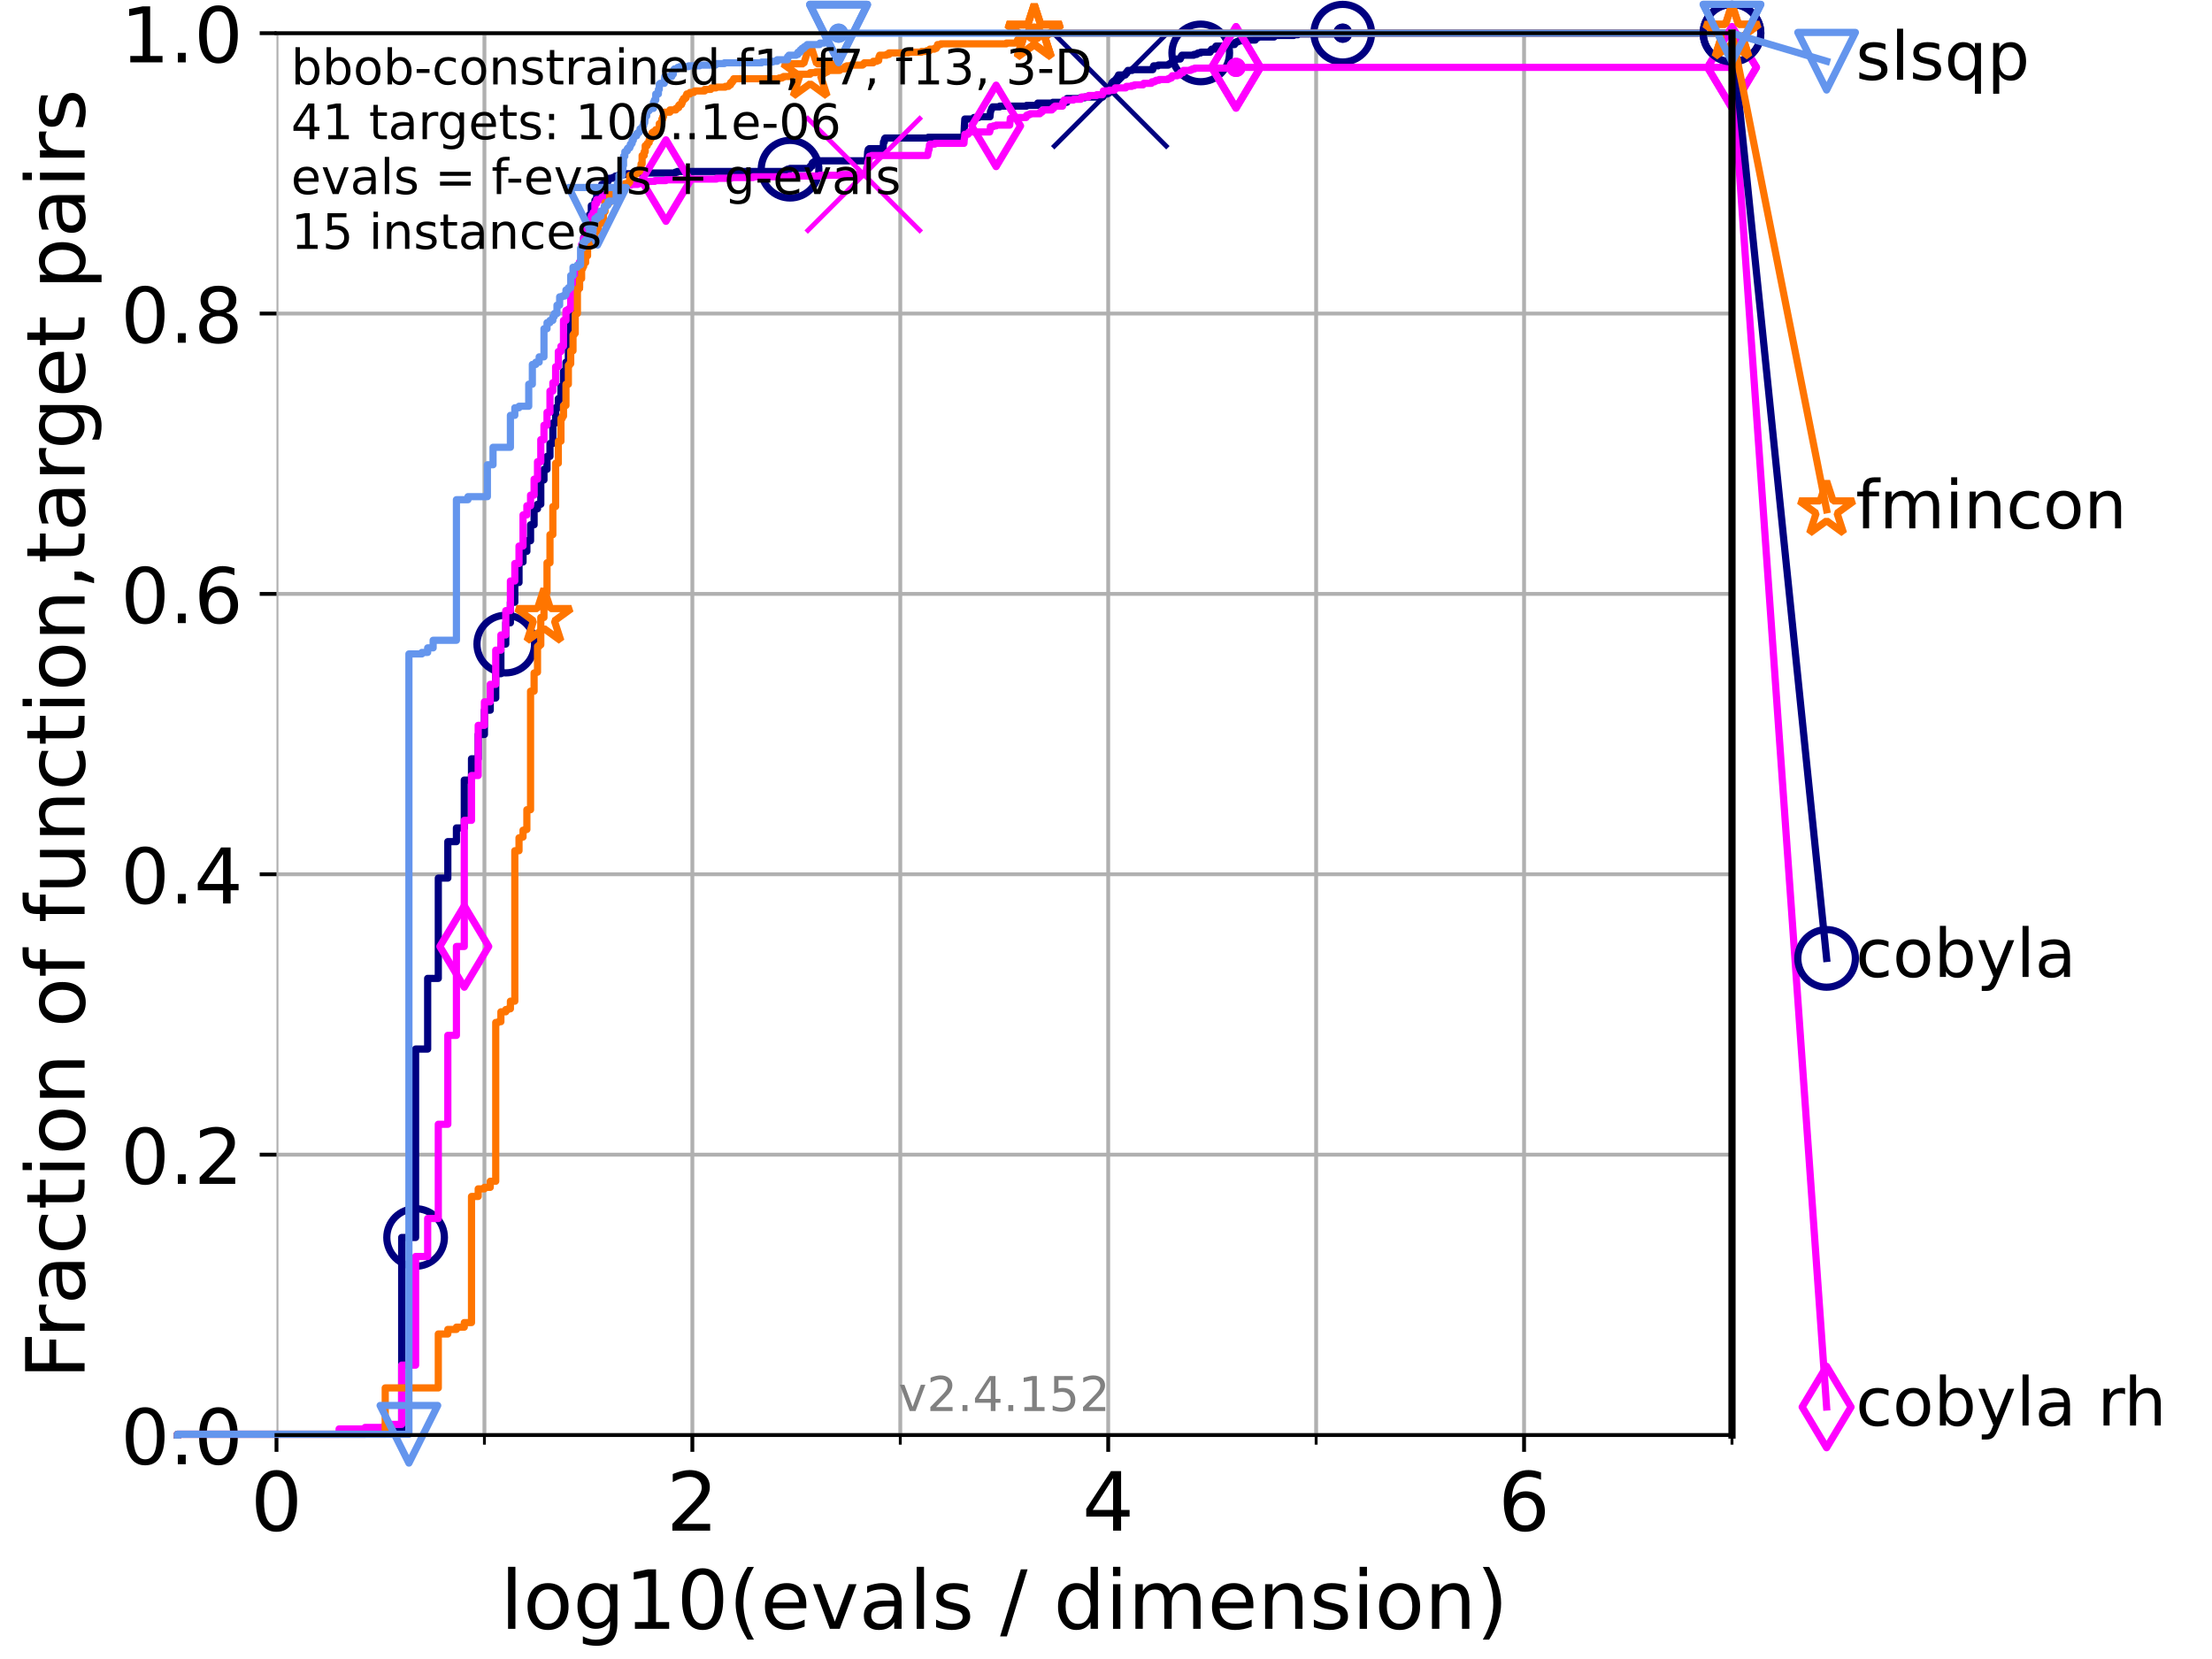 <?xml version="1.0" encoding="utf-8" standalone="no"?>
<!DOCTYPE svg PUBLIC "-//W3C//DTD SVG 1.1//EN"
  "http://www.w3.org/Graphics/SVG/1.1/DTD/svg11.dtd">
<!-- Created with matplotlib (https://matplotlib.org/) -->
<svg height="345.6pt" version="1.1" viewBox="0 0 460.8 345.6" width="460.8pt" xmlns="http://www.w3.org/2000/svg" xmlns:xlink="http://www.w3.org/1999/xlink">
 <defs>
  <style type="text/css">*{stroke-linecap:butt;stroke-linejoin:round;}</style>
 </defs>
 <g id="figure_1">
  <g id="patch_1">
   <path d="M 0 345.6 
L 460.8 345.6 
L 460.8 0 
L 0 0 
z
" style="fill:#ffffff;"/>
  </g>
  <g id="axes_1">
   <g id="patch_2">
    <path d="M 57.6 298.944 
L 360.806 298.944 
L 360.806 6.912 
L 57.6 6.912 
z
" style="fill:#ffffff;"/>
   </g>
   <g id="matplotlib.axis_1">
    <g id="xtick_1">
     <g id="line2d_1">
      <path clip-path="url(#pd88fedde33)" d="M 57.6 298.944 
L 57.6 6.912 
" style="fill:none;stroke:#b0b0b0;stroke-linecap:square;stroke-width:0.8;"/>
     </g>
     <g id="line2d_2">
      <defs>
       <path d="M 0 0 
L 0 3.5 
" id="m4769cd99f7" style="stroke:#000000;stroke-width:0.8;"/>
      </defs>
      <g>
       <use style="stroke:#000000;stroke-width:0.8;" x="57.6" xlink:href="#m4769cd99f7" y="298.944"/>
      </g>
     </g>
     <g id="text_1">
      <!-- 0 -->
      <g transform="translate(52.192 318.861)scale(0.17 -0.17)">
       <defs>
        <path d="M 31.781 66.406 
Q 24.172 66.406 20.328 58.906 
Q 16.5 51.422 16.5 36.375 
Q 16.5 21.391 20.328 13.891 
Q 24.172 6.391 31.781 6.391 
Q 39.453 6.391 43.281 13.891 
Q 47.125 21.391 47.125 36.375 
Q 47.125 51.422 43.281 58.906 
Q 39.453 66.406 31.781 66.406 
z
M 31.781 74.219 
Q 44.047 74.219 50.516 64.516 
Q 56.984 54.828 56.984 36.375 
Q 56.984 17.969 50.516 8.266 
Q 44.047 -1.422 31.781 -1.422 
Q 19.531 -1.422 13.062 8.266 
Q 6.594 17.969 6.594 36.375 
Q 6.594 54.828 13.062 64.516 
Q 19.531 74.219 31.781 74.219 
z
" id="DejaVuSans-48"/>
       </defs>
       <use xlink:href="#DejaVuSans-48"/>
      </g>
     </g>
    </g>
    <g id="xtick_2">
     <g id="line2d_3">
      <path clip-path="url(#pd88fedde33)" d="M 144.23 298.944 
L 144.23 6.912 
" style="fill:none;stroke:#b0b0b0;stroke-linecap:square;stroke-width:0.8;"/>
     </g>
     <g id="line2d_4">
      <g>
       <use style="stroke:#000000;stroke-width:0.8;" x="144.23" xlink:href="#m4769cd99f7" y="298.944"/>
      </g>
     </g>
     <g id="text_2">
      <!-- 2 -->
      <g transform="translate(138.822 318.861)scale(0.17 -0.17)">
       <defs>
        <path d="M 19.188 8.297 
L 53.609 8.297 
L 53.609 0 
L 7.328 0 
L 7.328 8.297 
Q 12.938 14.109 22.625 23.891 
Q 32.328 33.688 34.812 36.531 
Q 39.547 41.844 41.422 45.531 
Q 43.312 49.219 43.312 52.781 
Q 43.312 58.594 39.234 62.25 
Q 35.156 65.922 28.609 65.922 
Q 23.969 65.922 18.812 64.312 
Q 13.672 62.703 7.812 59.422 
L 7.812 69.391 
Q 13.766 71.781 18.938 73 
Q 24.125 74.219 28.422 74.219 
Q 39.75 74.219 46.484 68.547 
Q 53.219 62.891 53.219 53.422 
Q 53.219 48.922 51.531 44.891 
Q 49.859 40.875 45.406 35.406 
Q 44.188 33.984 37.641 27.219 
Q 31.109 20.453 19.188 8.297 
z
" id="DejaVuSans-50"/>
       </defs>
       <use xlink:href="#DejaVuSans-50"/>
      </g>
     </g>
    </g>
    <g id="xtick_3">
     <g id="line2d_5">
      <path clip-path="url(#pd88fedde33)" d="M 230.861 298.944 
L 230.861 6.912 
" style="fill:none;stroke:#b0b0b0;stroke-linecap:square;stroke-width:0.8;"/>
     </g>
     <g id="line2d_6">
      <g>
       <use style="stroke:#000000;stroke-width:0.8;" x="230.861" xlink:href="#m4769cd99f7" y="298.944"/>
      </g>
     </g>
     <g id="text_3">
      <!-- 4 -->
      <g transform="translate(225.453 318.861)scale(0.17 -0.17)">
       <defs>
        <path d="M 37.797 64.312 
L 12.891 25.391 
L 37.797 25.391 
z
M 35.203 72.906 
L 47.609 72.906 
L 47.609 25.391 
L 58.016 25.391 
L 58.016 17.188 
L 47.609 17.188 
L 47.609 0 
L 37.797 0 
L 37.797 17.188 
L 4.891 17.188 
L 4.891 26.703 
z
" id="DejaVuSans-52"/>
       </defs>
       <use xlink:href="#DejaVuSans-52"/>
      </g>
     </g>
    </g>
    <g id="xtick_4">
     <g id="line2d_7">
      <path clip-path="url(#pd88fedde33)" d="M 317.491 298.944 
L 317.491 6.912 
" style="fill:none;stroke:#b0b0b0;stroke-linecap:square;stroke-width:0.8;"/>
     </g>
     <g id="line2d_8">
      <g>
       <use style="stroke:#000000;stroke-width:0.8;" x="317.491" xlink:href="#m4769cd99f7" y="298.944"/>
      </g>
     </g>
     <g id="text_4">
      <!-- 6 -->
      <g transform="translate(312.083 318.861)scale(0.17 -0.17)">
       <defs>
        <path d="M 33.016 40.375 
Q 26.375 40.375 22.484 35.828 
Q 18.609 31.297 18.609 23.391 
Q 18.609 15.531 22.484 10.953 
Q 26.375 6.391 33.016 6.391 
Q 39.656 6.391 43.531 10.953 
Q 47.406 15.531 47.406 23.391 
Q 47.406 31.297 43.531 35.828 
Q 39.656 40.375 33.016 40.375 
z
M 52.594 71.297 
L 52.594 62.312 
Q 48.875 64.062 45.094 64.984 
Q 41.312 65.922 37.594 65.922 
Q 27.828 65.922 22.672 59.328 
Q 17.531 52.734 16.797 39.406 
Q 19.672 43.656 24.016 45.922 
Q 28.375 48.188 33.594 48.188 
Q 44.578 48.188 50.953 41.516 
Q 57.328 34.859 57.328 23.391 
Q 57.328 12.156 50.688 5.359 
Q 44.047 -1.422 33.016 -1.422 
Q 20.359 -1.422 13.672 8.266 
Q 6.984 17.969 6.984 36.375 
Q 6.984 53.656 15.188 63.938 
Q 23.391 74.219 37.203 74.219 
Q 40.922 74.219 44.703 73.484 
Q 48.484 72.75 52.594 71.297 
z
" id="DejaVuSans-54"/>
       </defs>
       <use xlink:href="#DejaVuSans-54"/>
      </g>
     </g>
    </g>
    <g id="xtick_5">
     <g id="line2d_9">
      <path clip-path="url(#pd88fedde33)" d="M 100.915 298.944 
L 100.915 6.912 
" style="fill:none;stroke:#b0b0b0;stroke-linecap:square;stroke-width:0.8;"/>
     </g>
     <g id="line2d_10">
      <defs>
       <path d="M 0 0 
L 0 2 
" id="m6bacc6beb3" style="stroke:#000000;stroke-width:0.6;"/>
      </defs>
      <g>
       <use style="stroke:#000000;stroke-width:0.6;" x="100.915" xlink:href="#m6bacc6beb3" y="298.944"/>
      </g>
     </g>
    </g>
    <g id="xtick_6">
     <g id="line2d_11">
      <path clip-path="url(#pd88fedde33)" d="M 187.546 298.944 
L 187.546 6.912 
" style="fill:none;stroke:#b0b0b0;stroke-linecap:square;stroke-width:0.8;"/>
     </g>
     <g id="line2d_12">
      <g>
       <use style="stroke:#000000;stroke-width:0.6;" x="187.546" xlink:href="#m6bacc6beb3" y="298.944"/>
      </g>
     </g>
    </g>
    <g id="xtick_7">
     <g id="line2d_13">
      <path clip-path="url(#pd88fedde33)" d="M 274.176 298.944 
L 274.176 6.912 
" style="fill:none;stroke:#b0b0b0;stroke-linecap:square;stroke-width:0.8;"/>
     </g>
     <g id="line2d_14">
      <g>
       <use style="stroke:#000000;stroke-width:0.6;" x="274.176" xlink:href="#m6bacc6beb3" y="298.944"/>
      </g>
     </g>
    </g>
    <g id="xtick_8">
     <g id="line2d_15">
      <path clip-path="url(#pd88fedde33)" d="M 360.806 298.944 
L 360.806 6.912 
" style="fill:none;stroke:#b0b0b0;stroke-linecap:square;stroke-width:0.8;"/>
     </g>
     <g id="line2d_16">
      <g>
       <use style="stroke:#000000;stroke-width:0.6;" x="360.806" xlink:href="#m6bacc6beb3" y="298.944"/>
      </g>
     </g>
    </g>
    <g id="text_5">
     <!-- log10(evals / dimension) -->
     <g transform="translate(104.239 339.314)scale(0.17 -0.17)">
      <defs>
       <path d="M 9.422 75.984 
L 18.406 75.984 
L 18.406 0 
L 9.422 0 
z
" id="DejaVuSans-108"/>
       <path d="M 30.609 48.391 
Q 23.391 48.391 19.188 42.75 
Q 14.984 37.109 14.984 27.297 
Q 14.984 17.484 19.156 11.844 
Q 23.344 6.203 30.609 6.203 
Q 37.797 6.203 41.984 11.859 
Q 46.188 17.531 46.188 27.297 
Q 46.188 37.016 41.984 42.703 
Q 37.797 48.391 30.609 48.391 
z
M 30.609 56 
Q 42.328 56 49.016 48.375 
Q 55.719 40.766 55.719 27.297 
Q 55.719 13.875 49.016 6.219 
Q 42.328 -1.422 30.609 -1.422 
Q 18.844 -1.422 12.172 6.219 
Q 5.516 13.875 5.516 27.297 
Q 5.516 40.766 12.172 48.375 
Q 18.844 56 30.609 56 
z
" id="DejaVuSans-111"/>
       <path d="M 45.406 27.984 
Q 45.406 37.75 41.375 43.109 
Q 37.359 48.484 30.078 48.484 
Q 22.859 48.484 18.828 43.109 
Q 14.797 37.75 14.797 27.984 
Q 14.797 18.266 18.828 12.891 
Q 22.859 7.516 30.078 7.516 
Q 37.359 7.516 41.375 12.891 
Q 45.406 18.266 45.406 27.984 
z
M 54.391 6.781 
Q 54.391 -7.172 48.188 -13.984 
Q 42 -20.797 29.203 -20.797 
Q 24.469 -20.797 20.266 -20.094 
Q 16.062 -19.391 12.109 -17.922 
L 12.109 -9.188 
Q 16.062 -11.328 19.922 -12.344 
Q 23.781 -13.375 27.781 -13.375 
Q 36.625 -13.375 41.016 -8.766 
Q 45.406 -4.156 45.406 5.172 
L 45.406 9.625 
Q 42.625 4.781 38.281 2.391 
Q 33.938 0 27.875 0 
Q 17.828 0 11.672 7.656 
Q 5.516 15.328 5.516 27.984 
Q 5.516 40.672 11.672 48.328 
Q 17.828 56 27.875 56 
Q 33.938 56 38.281 53.609 
Q 42.625 51.219 45.406 46.391 
L 45.406 54.688 
L 54.391 54.688 
z
" id="DejaVuSans-103"/>
       <path d="M 12.406 8.297 
L 28.516 8.297 
L 28.516 63.922 
L 10.984 60.406 
L 10.984 69.391 
L 28.422 72.906 
L 38.281 72.906 
L 38.281 8.297 
L 54.391 8.297 
L 54.391 0 
L 12.406 0 
z
" id="DejaVuSans-49"/>
       <path d="M 31 75.875 
Q 24.469 64.656 21.281 53.656 
Q 18.109 42.672 18.109 31.391 
Q 18.109 20.125 21.312 9.062 
Q 24.516 -2 31 -13.188 
L 23.188 -13.188 
Q 15.875 -1.703 12.234 9.375 
Q 8.594 20.453 8.594 31.391 
Q 8.594 42.281 12.203 53.312 
Q 15.828 64.359 23.188 75.875 
z
" id="DejaVuSans-40"/>
       <path d="M 56.203 29.594 
L 56.203 25.203 
L 14.891 25.203 
Q 15.484 15.922 20.484 11.062 
Q 25.484 6.203 34.422 6.203 
Q 39.594 6.203 44.453 7.469 
Q 49.312 8.734 54.109 11.281 
L 54.109 2.781 
Q 49.266 0.734 44.188 -0.344 
Q 39.109 -1.422 33.891 -1.422 
Q 20.797 -1.422 13.156 6.188 
Q 5.516 13.812 5.516 26.812 
Q 5.516 40.234 12.766 48.109 
Q 20.016 56 32.328 56 
Q 43.359 56 49.781 48.891 
Q 56.203 41.797 56.203 29.594 
z
M 47.219 32.234 
Q 47.125 39.594 43.094 43.984 
Q 39.062 48.391 32.422 48.391 
Q 24.906 48.391 20.391 44.141 
Q 15.875 39.891 15.188 32.172 
z
" id="DejaVuSans-101"/>
       <path d="M 2.984 54.688 
L 12.5 54.688 
L 29.594 8.797 
L 46.688 54.688 
L 56.203 54.688 
L 35.688 0 
L 23.484 0 
z
" id="DejaVuSans-118"/>
       <path d="M 34.281 27.484 
Q 23.391 27.484 19.188 25 
Q 14.984 22.516 14.984 16.5 
Q 14.984 11.719 18.141 8.906 
Q 21.297 6.109 26.703 6.109 
Q 34.188 6.109 38.703 11.406 
Q 43.219 16.703 43.219 25.484 
L 43.219 27.484 
z
M 52.203 31.203 
L 52.203 0 
L 43.219 0 
L 43.219 8.297 
Q 40.141 3.328 35.547 0.953 
Q 30.953 -1.422 24.312 -1.422 
Q 15.922 -1.422 10.953 3.297 
Q 6 8.016 6 15.922 
Q 6 25.141 12.172 29.828 
Q 18.359 34.516 30.609 34.516 
L 43.219 34.516 
L 43.219 35.406 
Q 43.219 41.609 39.141 45 
Q 35.062 48.391 27.688 48.391 
Q 23 48.391 18.547 47.266 
Q 14.109 46.141 10.016 43.891 
L 10.016 52.203 
Q 14.938 54.109 19.578 55.047 
Q 24.219 56 28.609 56 
Q 40.484 56 46.344 49.844 
Q 52.203 43.703 52.203 31.203 
z
" id="DejaVuSans-97"/>
       <path d="M 44.281 53.078 
L 44.281 44.578 
Q 40.484 46.531 36.375 47.5 
Q 32.281 48.484 27.875 48.484 
Q 21.188 48.484 17.844 46.438 
Q 14.5 44.391 14.5 40.281 
Q 14.5 37.156 16.891 35.375 
Q 19.281 33.594 26.516 31.984 
L 29.594 31.297 
Q 39.156 29.25 43.188 25.516 
Q 47.219 21.781 47.219 15.094 
Q 47.219 7.469 41.188 3.016 
Q 35.156 -1.422 24.609 -1.422 
Q 20.219 -1.422 15.453 -0.562 
Q 10.688 0.297 5.422 2 
L 5.422 11.281 
Q 10.406 8.688 15.234 7.391 
Q 20.062 6.109 24.812 6.109 
Q 31.156 6.109 34.562 8.281 
Q 37.984 10.453 37.984 14.406 
Q 37.984 18.062 35.516 20.016 
Q 33.062 21.969 24.703 23.781 
L 21.578 24.516 
Q 13.234 26.266 9.516 29.906 
Q 5.812 33.547 5.812 39.891 
Q 5.812 47.609 11.281 51.797 
Q 16.75 56 26.812 56 
Q 31.781 56 36.172 55.266 
Q 40.578 54.547 44.281 53.078 
z
" id="DejaVuSans-115"/>
       <path id="DejaVuSans-32"/>
       <path d="M 25.391 72.906 
L 33.688 72.906 
L 8.297 -9.281 
L 0 -9.281 
z
" id="DejaVuSans-47"/>
       <path d="M 45.406 46.391 
L 45.406 75.984 
L 54.391 75.984 
L 54.391 0 
L 45.406 0 
L 45.406 8.203 
Q 42.578 3.328 38.25 0.953 
Q 33.938 -1.422 27.875 -1.422 
Q 17.969 -1.422 11.734 6.484 
Q 5.516 14.406 5.516 27.297 
Q 5.516 40.188 11.734 48.094 
Q 17.969 56 27.875 56 
Q 33.938 56 38.25 53.625 
Q 42.578 51.266 45.406 46.391 
z
M 14.797 27.297 
Q 14.797 17.391 18.875 11.75 
Q 22.953 6.109 30.078 6.109 
Q 37.203 6.109 41.297 11.75 
Q 45.406 17.391 45.406 27.297 
Q 45.406 37.203 41.297 42.844 
Q 37.203 48.484 30.078 48.484 
Q 22.953 48.484 18.875 42.844 
Q 14.797 37.203 14.797 27.297 
z
" id="DejaVuSans-100"/>
       <path d="M 9.422 54.688 
L 18.406 54.688 
L 18.406 0 
L 9.422 0 
z
M 9.422 75.984 
L 18.406 75.984 
L 18.406 64.594 
L 9.422 64.594 
z
" id="DejaVuSans-105"/>
       <path d="M 52 44.188 
Q 55.375 50.25 60.062 53.125 
Q 64.75 56 71.094 56 
Q 79.641 56 84.281 50.016 
Q 88.922 44.047 88.922 33.016 
L 88.922 0 
L 79.891 0 
L 79.891 32.719 
Q 79.891 40.578 77.094 44.375 
Q 74.312 48.188 68.609 48.188 
Q 61.625 48.188 57.562 43.547 
Q 53.516 38.922 53.516 30.906 
L 53.516 0 
L 44.484 0 
L 44.484 32.719 
Q 44.484 40.625 41.703 44.406 
Q 38.922 48.188 33.109 48.188 
Q 26.219 48.188 22.156 43.531 
Q 18.109 38.875 18.109 30.906 
L 18.109 0 
L 9.078 0 
L 9.078 54.688 
L 18.109 54.688 
L 18.109 46.188 
Q 21.188 51.219 25.484 53.609 
Q 29.781 56 35.688 56 
Q 41.656 56 45.828 52.969 
Q 50 49.953 52 44.188 
z
" id="DejaVuSans-109"/>
       <path d="M 54.891 33.016 
L 54.891 0 
L 45.906 0 
L 45.906 32.719 
Q 45.906 40.484 42.875 44.328 
Q 39.844 48.188 33.797 48.188 
Q 26.516 48.188 22.312 43.547 
Q 18.109 38.922 18.109 30.906 
L 18.109 0 
L 9.078 0 
L 9.078 54.688 
L 18.109 54.688 
L 18.109 46.188 
Q 21.344 51.125 25.703 53.562 
Q 30.078 56 35.797 56 
Q 45.219 56 50.047 50.172 
Q 54.891 44.344 54.891 33.016 
z
" id="DejaVuSans-110"/>
       <path d="M 8.016 75.875 
L 15.828 75.875 
Q 23.141 64.359 26.781 53.312 
Q 30.422 42.281 30.422 31.391 
Q 30.422 20.453 26.781 9.375 
Q 23.141 -1.703 15.828 -13.188 
L 8.016 -13.188 
Q 14.5 -2 17.703 9.062 
Q 20.906 20.125 20.906 31.391 
Q 20.906 42.672 17.703 53.656 
Q 14.5 64.656 8.016 75.875 
z
" id="DejaVuSans-41"/>
      </defs>
      <use xlink:href="#DejaVuSans-108"/>
      <use x="27.783" xlink:href="#DejaVuSans-111"/>
      <use x="88.965" xlink:href="#DejaVuSans-103"/>
      <use x="152.441" xlink:href="#DejaVuSans-49"/>
      <use x="216.064" xlink:href="#DejaVuSans-48"/>
      <use x="279.688" xlink:href="#DejaVuSans-40"/>
      <use x="318.701" xlink:href="#DejaVuSans-101"/>
      <use x="380.225" xlink:href="#DejaVuSans-118"/>
      <use x="439.404" xlink:href="#DejaVuSans-97"/>
      <use x="500.684" xlink:href="#DejaVuSans-108"/>
      <use x="528.467" xlink:href="#DejaVuSans-115"/>
      <use x="580.566" xlink:href="#DejaVuSans-32"/>
      <use x="612.354" xlink:href="#DejaVuSans-47"/>
      <use x="646.045" xlink:href="#DejaVuSans-32"/>
      <use x="677.832" xlink:href="#DejaVuSans-100"/>
      <use x="741.309" xlink:href="#DejaVuSans-105"/>
      <use x="769.092" xlink:href="#DejaVuSans-109"/>
      <use x="866.504" xlink:href="#DejaVuSans-101"/>
      <use x="928.027" xlink:href="#DejaVuSans-110"/>
      <use x="991.406" xlink:href="#DejaVuSans-115"/>
      <use x="1043.506" xlink:href="#DejaVuSans-105"/>
      <use x="1071.289" xlink:href="#DejaVuSans-111"/>
      <use x="1132.471" xlink:href="#DejaVuSans-110"/>
      <use x="1195.85" xlink:href="#DejaVuSans-41"/>
     </g>
    </g>
   </g>
   <g id="matplotlib.axis_2">
    <g id="ytick_1">
     <g id="line2d_17">
      <path clip-path="url(#pd88fedde33)" d="M 57.6 298.944 
L 360.806 298.944 
" style="fill:none;stroke:#b0b0b0;stroke-linecap:square;stroke-width:0.8;"/>
     </g>
     <g id="line2d_18">
      <defs>
       <path d="M 0 0 
L -3.5 0 
" id="m1f1b278df3" style="stroke:#000000;stroke-width:0.8;"/>
      </defs>
      <g>
       <use style="stroke:#000000;stroke-width:0.8;" x="57.6" xlink:href="#m1f1b278df3" y="298.944"/>
      </g>
     </g>
     <g id="text_6">
      <!-- 0.0 -->
      <g transform="translate(25.155 305.023)scale(0.16 -0.16)">
       <defs>
        <path d="M 10.688 12.406 
L 21 12.406 
L 21 0 
L 10.688 0 
z
" id="DejaVuSans-46"/>
       </defs>
       <use xlink:href="#DejaVuSans-48"/>
       <use x="63.623" xlink:href="#DejaVuSans-46"/>
       <use x="95.41" xlink:href="#DejaVuSans-48"/>
      </g>
     </g>
    </g>
    <g id="ytick_2">
     <g id="line2d_19">
      <path clip-path="url(#pd88fedde33)" d="M 57.6 240.538 
L 360.806 240.538 
" style="fill:none;stroke:#b0b0b0;stroke-linecap:square;stroke-width:0.8;"/>
     </g>
     <g id="line2d_20">
      <g>
       <use style="stroke:#000000;stroke-width:0.8;" x="57.6" xlink:href="#m1f1b278df3" y="240.538"/>
      </g>
     </g>
     <g id="text_7">
      <!-- 0.2 -->
      <g transform="translate(25.155 246.616)scale(0.16 -0.16)">
       <use xlink:href="#DejaVuSans-48"/>
       <use x="63.623" xlink:href="#DejaVuSans-46"/>
       <use x="95.41" xlink:href="#DejaVuSans-50"/>
      </g>
     </g>
    </g>
    <g id="ytick_3">
     <g id="line2d_21">
      <path clip-path="url(#pd88fedde33)" d="M 57.6 182.131 
L 360.806 182.131 
" style="fill:none;stroke:#b0b0b0;stroke-linecap:square;stroke-width:0.8;"/>
     </g>
     <g id="line2d_22">
      <g>
       <use style="stroke:#000000;stroke-width:0.8;" x="57.6" xlink:href="#m1f1b278df3" y="182.131"/>
      </g>
     </g>
     <g id="text_8">
      <!-- 0.4 -->
      <g transform="translate(25.155 188.21)scale(0.16 -0.16)">
       <use xlink:href="#DejaVuSans-48"/>
       <use x="63.623" xlink:href="#DejaVuSans-46"/>
       <use x="95.41" xlink:href="#DejaVuSans-52"/>
      </g>
     </g>
    </g>
    <g id="ytick_4">
     <g id="line2d_23">
      <path clip-path="url(#pd88fedde33)" d="M 57.6 123.725 
L 360.806 123.725 
" style="fill:none;stroke:#b0b0b0;stroke-linecap:square;stroke-width:0.8;"/>
     </g>
     <g id="line2d_24">
      <g>
       <use style="stroke:#000000;stroke-width:0.8;" x="57.6" xlink:href="#m1f1b278df3" y="123.725"/>
      </g>
     </g>
     <g id="text_9">
      <!-- 0.6 -->
      <g transform="translate(25.155 129.804)scale(0.16 -0.16)">
       <use xlink:href="#DejaVuSans-48"/>
       <use x="63.623" xlink:href="#DejaVuSans-46"/>
       <use x="95.41" xlink:href="#DejaVuSans-54"/>
      </g>
     </g>
    </g>
    <g id="ytick_5">
     <g id="line2d_25">
      <path clip-path="url(#pd88fedde33)" d="M 57.6 65.318 
L 360.806 65.318 
" style="fill:none;stroke:#b0b0b0;stroke-linecap:square;stroke-width:0.8;"/>
     </g>
     <g id="line2d_26">
      <g>
       <use style="stroke:#000000;stroke-width:0.8;" x="57.6" xlink:href="#m1f1b278df3" y="65.318"/>
      </g>
     </g>
     <g id="text_10">
      <!-- 0.8 -->
      <g transform="translate(25.155 71.397)scale(0.16 -0.16)">
       <defs>
        <path d="M 31.781 34.625 
Q 24.75 34.625 20.719 30.859 
Q 16.703 27.094 16.703 20.516 
Q 16.703 13.922 20.719 10.156 
Q 24.75 6.391 31.781 6.391 
Q 38.812 6.391 42.859 10.172 
Q 46.922 13.969 46.922 20.516 
Q 46.922 27.094 42.891 30.859 
Q 38.875 34.625 31.781 34.625 
z
M 21.922 38.812 
Q 15.578 40.375 12.031 44.719 
Q 8.5 49.078 8.5 55.328 
Q 8.5 64.062 14.719 69.141 
Q 20.953 74.219 31.781 74.219 
Q 42.672 74.219 48.875 69.141 
Q 55.078 64.062 55.078 55.328 
Q 55.078 49.078 51.531 44.719 
Q 48 40.375 41.703 38.812 
Q 48.828 37.156 52.797 32.312 
Q 56.781 27.484 56.781 20.516 
Q 56.781 9.906 50.312 4.234 
Q 43.844 -1.422 31.781 -1.422 
Q 19.734 -1.422 13.25 4.234 
Q 6.781 9.906 6.781 20.516 
Q 6.781 27.484 10.781 32.312 
Q 14.797 37.156 21.922 38.812 
z
M 18.312 54.391 
Q 18.312 48.734 21.844 45.562 
Q 25.391 42.391 31.781 42.391 
Q 38.141 42.391 41.719 45.562 
Q 45.312 48.734 45.312 54.391 
Q 45.312 60.062 41.719 63.234 
Q 38.141 66.406 31.781 66.406 
Q 25.391 66.406 21.844 63.234 
Q 18.312 60.062 18.312 54.391 
z
" id="DejaVuSans-56"/>
       </defs>
       <use xlink:href="#DejaVuSans-48"/>
       <use x="63.623" xlink:href="#DejaVuSans-46"/>
       <use x="95.41" xlink:href="#DejaVuSans-56"/>
      </g>
     </g>
    </g>
    <g id="ytick_6">
     <g id="line2d_27">
      <path clip-path="url(#pd88fedde33)" d="M 57.6 6.912 
L 360.806 6.912 
" style="fill:none;stroke:#b0b0b0;stroke-linecap:square;stroke-width:0.8;"/>
     </g>
     <g id="line2d_28">
      <g>
       <use style="stroke:#000000;stroke-width:0.8;" x="57.6" xlink:href="#m1f1b278df3" y="6.912"/>
      </g>
     </g>
     <g id="text_11">
      <!-- 1.0 -->
      <g transform="translate(25.155 12.991)scale(0.16 -0.16)">
       <use xlink:href="#DejaVuSans-49"/>
       <use x="63.623" xlink:href="#DejaVuSans-46"/>
       <use x="95.41" xlink:href="#DejaVuSans-48"/>
      </g>
     </g>
    </g>
    <g id="text_12">
     <!-- Fraction of function,target pairs -->
     <g transform="translate(17.62 287.313)rotate(-90)scale(0.17 -0.17)">
      <defs>
       <path d="M 9.812 72.906 
L 51.703 72.906 
L 51.703 64.594 
L 19.672 64.594 
L 19.672 43.109 
L 48.578 43.109 
L 48.578 34.812 
L 19.672 34.812 
L 19.672 0 
L 9.812 0 
z
" id="DejaVuSans-70"/>
       <path d="M 41.109 46.297 
Q 39.594 47.172 37.812 47.578 
Q 36.031 48 33.891 48 
Q 26.266 48 22.188 43.047 
Q 18.109 38.094 18.109 28.812 
L 18.109 0 
L 9.078 0 
L 9.078 54.688 
L 18.109 54.688 
L 18.109 46.188 
Q 20.953 51.172 25.484 53.578 
Q 30.031 56 36.531 56 
Q 37.453 56 38.578 55.875 
Q 39.703 55.766 41.062 55.516 
z
" id="DejaVuSans-114"/>
       <path d="M 48.781 52.594 
L 48.781 44.188 
Q 44.969 46.297 41.141 47.344 
Q 37.312 48.391 33.406 48.391 
Q 24.656 48.391 19.812 42.844 
Q 14.984 37.312 14.984 27.297 
Q 14.984 17.281 19.812 11.734 
Q 24.656 6.203 33.406 6.203 
Q 37.312 6.203 41.141 7.25 
Q 44.969 8.297 48.781 10.406 
L 48.781 2.094 
Q 45.016 0.344 40.984 -0.531 
Q 36.969 -1.422 32.422 -1.422 
Q 20.062 -1.422 12.781 6.344 
Q 5.516 14.109 5.516 27.297 
Q 5.516 40.672 12.859 48.328 
Q 20.219 56 33.016 56 
Q 37.156 56 41.109 55.141 
Q 45.062 54.297 48.781 52.594 
z
" id="DejaVuSans-99"/>
       <path d="M 18.312 70.219 
L 18.312 54.688 
L 36.812 54.688 
L 36.812 47.703 
L 18.312 47.703 
L 18.312 18.016 
Q 18.312 11.328 20.141 9.422 
Q 21.969 7.516 27.594 7.516 
L 36.812 7.516 
L 36.812 0 
L 27.594 0 
Q 17.188 0 13.234 3.875 
Q 9.281 7.766 9.281 18.016 
L 9.281 47.703 
L 2.688 47.703 
L 2.688 54.688 
L 9.281 54.688 
L 9.281 70.219 
z
" id="DejaVuSans-116"/>
       <path d="M 37.109 75.984 
L 37.109 68.5 
L 28.516 68.5 
Q 23.688 68.5 21.797 66.547 
Q 19.922 64.594 19.922 59.516 
L 19.922 54.688 
L 34.719 54.688 
L 34.719 47.703 
L 19.922 47.703 
L 19.922 0 
L 10.891 0 
L 10.891 47.703 
L 2.297 47.703 
L 2.297 54.688 
L 10.891 54.688 
L 10.891 58.5 
Q 10.891 67.625 15.141 71.797 
Q 19.391 75.984 28.609 75.984 
z
" id="DejaVuSans-102"/>
       <path d="M 8.5 21.578 
L 8.5 54.688 
L 17.484 54.688 
L 17.484 21.922 
Q 17.484 14.156 20.5 10.266 
Q 23.531 6.391 29.594 6.391 
Q 36.859 6.391 41.078 11.031 
Q 45.312 15.672 45.312 23.688 
L 45.312 54.688 
L 54.297 54.688 
L 54.297 0 
L 45.312 0 
L 45.312 8.406 
Q 42.047 3.422 37.719 1 
Q 33.406 -1.422 27.688 -1.422 
Q 18.266 -1.422 13.375 4.438 
Q 8.5 10.297 8.5 21.578 
z
M 31.109 56 
z
" id="DejaVuSans-117"/>
       <path d="M 11.719 12.406 
L 22.016 12.406 
L 22.016 4 
L 14.016 -11.625 
L 7.719 -11.625 
L 11.719 4 
z
" id="DejaVuSans-44"/>
       <path d="M 18.109 8.203 
L 18.109 -20.797 
L 9.078 -20.797 
L 9.078 54.688 
L 18.109 54.688 
L 18.109 46.391 
Q 20.953 51.266 25.266 53.625 
Q 29.594 56 35.594 56 
Q 45.562 56 51.781 48.094 
Q 58.016 40.188 58.016 27.297 
Q 58.016 14.406 51.781 6.484 
Q 45.562 -1.422 35.594 -1.422 
Q 29.594 -1.422 25.266 0.953 
Q 20.953 3.328 18.109 8.203 
z
M 48.688 27.297 
Q 48.688 37.203 44.609 42.844 
Q 40.531 48.484 33.406 48.484 
Q 26.266 48.484 22.188 42.844 
Q 18.109 37.203 18.109 27.297 
Q 18.109 17.391 22.188 11.75 
Q 26.266 6.109 33.406 6.109 
Q 40.531 6.109 44.609 11.75 
Q 48.688 17.391 48.688 27.297 
z
" id="DejaVuSans-112"/>
      </defs>
      <use xlink:href="#DejaVuSans-70"/>
      <use x="50.27" xlink:href="#DejaVuSans-114"/>
      <use x="91.383" xlink:href="#DejaVuSans-97"/>
      <use x="152.662" xlink:href="#DejaVuSans-99"/>
      <use x="207.643" xlink:href="#DejaVuSans-116"/>
      <use x="246.852" xlink:href="#DejaVuSans-105"/>
      <use x="274.635" xlink:href="#DejaVuSans-111"/>
      <use x="335.816" xlink:href="#DejaVuSans-110"/>
      <use x="399.195" xlink:href="#DejaVuSans-32"/>
      <use x="430.982" xlink:href="#DejaVuSans-111"/>
      <use x="492.164" xlink:href="#DejaVuSans-102"/>
      <use x="527.369" xlink:href="#DejaVuSans-32"/>
      <use x="559.156" xlink:href="#DejaVuSans-102"/>
      <use x="594.361" xlink:href="#DejaVuSans-117"/>
      <use x="657.74" xlink:href="#DejaVuSans-110"/>
      <use x="721.119" xlink:href="#DejaVuSans-99"/>
      <use x="776.1" xlink:href="#DejaVuSans-116"/>
      <use x="815.309" xlink:href="#DejaVuSans-105"/>
      <use x="843.092" xlink:href="#DejaVuSans-111"/>
      <use x="904.273" xlink:href="#DejaVuSans-110"/>
      <use x="967.652" xlink:href="#DejaVuSans-44"/>
      <use x="999.439" xlink:href="#DejaVuSans-116"/>
      <use x="1038.648" xlink:href="#DejaVuSans-97"/>
      <use x="1099.928" xlink:href="#DejaVuSans-114"/>
      <use x="1139.291" xlink:href="#DejaVuSans-103"/>
      <use x="1202.768" xlink:href="#DejaVuSans-101"/>
      <use x="1264.291" xlink:href="#DejaVuSans-116"/>
      <use x="1303.5" xlink:href="#DejaVuSans-32"/>
      <use x="1335.287" xlink:href="#DejaVuSans-112"/>
      <use x="1398.764" xlink:href="#DejaVuSans-97"/>
      <use x="1460.043" xlink:href="#DejaVuSans-105"/>
      <use x="1487.826" xlink:href="#DejaVuSans-114"/>
      <use x="1528.939" xlink:href="#DejaVuSans-115"/>
     </g>
    </g>
   </g>
   <g id="line2d_29">
    <defs>
     <path d="M 0 1.5 
C 0.398 1.5 0.779 1.342 1.061 1.061 
C 1.342 0.779 1.5 0.398 1.5 0 
C 1.5 -0.398 1.342 -0.779 1.061 -1.061 
C 0.779 -1.342 0.398 -1.5 0 -1.5 
C -0.398 -1.5 -0.779 -1.342 -1.061 -1.061 
C -1.342 -0.779 -1.5 -0.398 -1.5 0 
C -1.5 0.398 -1.342 0.779 -1.061 1.061 
C -0.779 1.342 -0.398 1.5 0 1.5 
z
" id="mc5765968c8" style="stroke:#000080;"/>
    </defs>
    <g>
     <use style="fill:#000080;stroke:#000080;" x="279.714" xlink:href="#mc5765968c8" y="6.912"/>
     <use style="fill:#000080;stroke:#000080;" x="279.714" xlink:href="#mc5765968c8" y="6.912"/>
    </g>
   </g>
   <g id="line2d_30">
    <path d="M 36.933 298.944 
L 36.933 298.786 
L 76.051 298.786 
L 76.051 297.836 
L 83.678 297.836 
L 83.678 257.79 
L 86.578 257.79 
L 86.578 218.536 
L 89.09 218.536 
L 89.09 203.816 
L 91.306 203.816 
L 91.306 182.923 
L 93.288 182.923 
L 93.288 175.325 
L 95.081 175.325 
L 95.081 172.476 
L 96.718 172.476 
L 96.718 162.504 
L 98.223 162.504 
L 98.223 158.072 
L 99.617 158.072 
L 99.617 153.007 
L 100.915 153.007 
L 100.915 147.942 
L 102.129 147.942 
L 102.129 145.41 
L 103.27 145.41 
L 103.27 140.345 
L 104.345 140.345 
L 104.345 134.171 
L 105.362 134.171 
L 105.362 129.74 
L 106.327 129.74 
L 106.327 125.466 
L 107.245 125.466 
L 107.245 121.351 
L 108.12 121.351 
L 108.12 117.077 
L 108.956 117.077 
L 108.956 114.861 
L 109.757 114.861 
L 109.757 112.645 
L 110.525 112.645 
L 110.525 109.321 
L 111.262 109.321 
L 111.262 105.997 
L 111.972 105.997 
L 111.972 105.047 
L 112.657 105.047 
L 112.657 99.982 
L 113.317 99.982 
L 113.317 97.766 
L 113.954 97.766 
L 113.954 95.076 
L 114.571 95.076 
L 114.571 92.385 
L 115.168 92.385 
L 115.168 88.111 
L 115.747 88.111 
L 115.747 84.945 
L 116.309 84.945 
L 116.309 83.046 
L 116.854 83.046 
L 116.854 80.514 
L 117.384 80.514 
L 117.384 77.348 
L 117.9 77.348 
L 117.9 75.449 
L 118.401 75.449 
L 118.401 70.067 
L 118.89 70.067 
L 118.89 65.16 
L 119.366 65.16 
L 119.366 62.153 
L 119.831 62.153 
L 119.831 60.57 
L 120.284 60.57 
L 120.284 59.937 
L 120.727 59.937 
L 120.727 56.138 
L 121.159 56.138 
L 121.159 53.922 
L 121.582 53.922 
L 121.582 49.49 
L 121.995 49.49 
L 121.995 47.591 
L 122.4 47.591 
L 122.4 45.691 
L 122.796 45.691 
L 122.796 44.742 
L 123.184 44.742 
L 123.184 42.842 
L 123.564 42.842 
L 123.564 42.684 
L 123.936 42.684 
L 123.936 41.734 
L 124.302 41.734 
L 124.302 40.626 
L 124.66 40.626 
L 124.66 39.677 
L 125.012 39.677 
L 125.012 39.36 
L 125.357 39.36 
L 125.357 38.41 
L 126.029 38.41 
L 126.029 37.777 
L 126.677 37.777 
L 126.677 37.144 
L 127.61 37.144 
L 127.61 36.986 
L 128.208 36.986 
L 128.208 36.669 
L 128.786 36.669 
L 128.786 36.511 
L 129.623 36.511 
L 129.623 36.353 
L 130.423 36.353 
L 130.423 36.194 
L 131.929 36.194 
L 131.929 36.036 
L 140.65 36.036 
L 140.65 35.878 
L 141.099 35.878 
L 141.099 35.719 
L 163.755 35.719 
L 163.755 35.403 
L 164.064 35.403 
L 164.064 35.245 
L 164.581 35.245 
L 164.581 35.086 
L 168.689 35.086 
L 168.791 34.612 
L 169.161 34.612 
L 169.195 33.978 
L 169.36 33.978 
L 169.36 33.82 
L 169.622 33.82 
L 169.622 33.662 
L 169.913 33.662 
L 169.913 33.504 
L 180.374 33.504 
L 180.374 33.345 
L 180.647 33.345 
L 180.755 31.604 
L 180.773 31.604 
L 180.881 31.129 
L 181.076 31.129 
L 181.076 30.971 
L 183.972 30.971 
L 184.048 29.546 
L 184.228 29.546 
L 184.258 28.913 
L 184.392 28.913 
L 184.392 28.755 
L 193.362 28.755 
L 193.362 28.597 
L 200.797 28.597 
L 200.902 26.064 
L 200.908 26.064 
L 200.988 24.798 
L 202.859 24.798 
L 202.881 24.481 
L 203.886 24.481 
L 203.886 24.323 
L 206.23 24.323 
L 206.337 23.215 
L 206.378 23.215 
L 206.484 22.899 
L 206.498 22.899 
L 206.58 22.582 
L 206.707 22.582 
L 206.779 22.265 
L 208.258 22.265 
L 208.258 22.107 
L 213.865 22.107 
L 213.865 21.949 
L 216.134 21.949 
L 216.183 21.474 
L 219.318 21.474 
L 219.318 21.316 
L 222.245 21.316 
L 222.276 20.524 
L 225.025 20.524 
L 225.025 20.366 
L 225.992 20.366 
L 225.992 20.208 
L 229.729 20.208 
L 229.749 19.733 
L 230.131 19.733 
L 230.131 19.575 
L 230.66 19.575 
L 230.66 19.416 
L 231.006 19.416 
L 231.052 18.783 
L 231.341 18.783 
L 231.439 18.15 
L 231.455 18.15 
L 231.507 17.517 
L 231.617 17.517 
L 231.655 17.2 
L 231.861 17.2 
L 231.861 17.042 
L 231.991 17.042 
L 231.991 16.884 
L 232.226 16.884 
L 232.226 16.726 
L 232.472 16.726 
L 232.527 16.409 
L 232.63 16.409 
L 232.63 16.251 
L 232.762 16.251 
L 232.857 15.934 
L 232.914 15.934 
L 233.009 15.618 
L 234.425 15.618 
L 234.435 15.301 
L 234.711 15.301 
L 234.711 14.984 
L 234.921 14.984 
L 234.965 14.668 
L 235.86 14.668 
L 235.86 14.51 
L 240.138 14.51 
L 240.195 14.035 
L 240.31 14.035 
L 240.321 13.718 
L 241.261 13.718 
L 241.261 13.56 
L 243.395 13.56 
L 243.395 13.402 
L 243.655 13.402 
L 243.655 13.243 
L 244.019 13.243 
L 244.066 12.927 
L 244.237 12.927 
L 244.237 12.768 
L 244.511 12.768 
L 244.511 12.61 
L 244.833 12.61 
L 244.833 12.452 
L 245.034 12.452 
L 245.034 12.294 
L 245.876 12.294 
L 245.974 11.977 
L 246.038 11.977 
L 246.085 11.66 
L 246.212 11.66 
L 246.212 11.502 
L 248.684 11.502 
L 248.684 11.344 
L 249.275 11.344 
L 249.275 11.186 
L 249.56 11.186 
L 249.56 11.027 
L 250.136 11.027 
L 250.136 10.869 
L 252.093 10.869 
L 252.146 10.553 
L 252.297 10.553 
L 252.297 10.394 
L 252.423 10.394 
L 252.423 10.236 
L 253.132 10.236 
L 253.202 9.761 
L 253.316 9.761 
L 253.316 9.603 
L 255.228 9.603 
L 255.228 9.445 
L 255.475 9.445 
L 255.475 9.286 
L 257.173 9.286 
L 257.268 8.97 
L 257.323 8.97 
L 257.323 8.811 
L 257.675 8.811 
L 257.675 8.653 
L 258.051 8.653 
L 258.051 8.495 
L 260.096 8.495 
L 260.096 8.337 
L 261.506 8.337 
L 261.537 8.02 
L 261.677 8.02 
L 261.677 7.862 
L 262.092 7.862 
L 262.092 7.703 
L 265.425 7.703 
L 265.431 7.387 
L 269.494 7.387 
L 269.494 7.229 
L 270.374 7.229 
L 270.374 7.07 
L 279.714 7.07 
L 279.714 6.912 
L 360.806 6.912 
L 360.806 6.912 
" style="fill:none;stroke:#000080;stroke-linecap:square;stroke-width:1.5;"/>
   </g>
   <g id="line2d_31">
    <defs>
     <path d="M 0 6 
C 1.591 6 3.117 5.368 4.243 4.243 
C 5.368 3.117 6 1.591 6 0 
C 6 -1.591 5.368 -3.117 4.243 -4.243 
C 3.117 -5.368 1.591 -6 0 -6 
C -1.591 -6 -3.117 -5.368 -4.243 -4.243 
C -5.368 -3.117 -6 -1.591 -6 0 
C -6 1.591 -5.368 3.117 -4.243 4.243 
C -3.117 5.368 -1.591 6 0 6 
z
" id="me1ec3b7c51" style="stroke:#000080;stroke-width:1.5;"/>
    </defs>
    <g>
     <use style="fill-opacity:0;stroke:#000080;stroke-width:1.5;" x="86.578" xlink:href="#me1ec3b7c51" y="257.79"/>
     <use style="fill-opacity:0;stroke:#000080;stroke-width:1.5;" x="105.362" xlink:href="#me1ec3b7c51" y="134.171"/>
     <use style="fill-opacity:0;stroke:#000080;stroke-width:1.5;" x="164.581" xlink:href="#me1ec3b7c51" y="35.245"/>
     <use style="fill-opacity:0;stroke:#000080;stroke-width:1.5;" x="250.136" xlink:href="#me1ec3b7c51" y="11.027"/>
     <use style="fill-opacity:0;stroke:#000080;stroke-width:1.5;" x="279.714" xlink:href="#me1ec3b7c51" y="6.912"/>
     <use style="fill-opacity:0;stroke:#000080;stroke-width:1.5;" x="360.806" xlink:href="#me1ec3b7c51" y="6.912"/>
    </g>
   </g>
   <g id="line2d_32">
    <path style="fill:none;stroke:#000080;stroke-linecap:square;stroke-width:1.5;"/>
    <g/>
   </g>
   <g id="line2d_33">
    <path clip-path="url(#pd88fedde33)" d="M 231.295 18.783 
" style="fill:none;stroke:#000080;stroke-linecap:square;stroke-width:1.5;"/>
    <defs>
     <path d="M -12 12 
L 12 -12 
M -12 -12 
L 12 12 
" id="mfc9815ef28" style="stroke:#000080;"/>
    </defs>
    <g clip-path="url(#pd88fedde33)">
     <use style="fill:#000080;stroke:#000080;" x="231.295" xlink:href="#mfc9815ef28" y="18.783"/>
    </g>
   </g>
   <g id="line2d_34">
    <defs>
     <path d="M 0 1.5 
C 0.398 1.5 0.779 1.342 1.061 1.061 
C 1.342 0.779 1.5 0.398 1.5 0 
C 1.5 -0.398 1.342 -0.779 1.061 -1.061 
C 0.779 -1.342 0.398 -1.5 0 -1.5 
C -0.398 -1.5 -0.779 -1.342 -1.061 -1.061 
C -1.342 -0.779 -1.5 -0.398 -1.5 0 
C -1.5 0.398 -1.342 0.779 -1.061 1.061 
C -0.779 1.342 -0.398 1.5 0 1.5 
z
" id="md8515909dd" style="stroke:#ff00ff;"/>
    </defs>
    <g>
     <use style="fill:#ff00ff;stroke:#ff00ff;" x="257.492" xlink:href="#md8515909dd" y="14.035"/>
     <use style="fill:#ff00ff;stroke:#ff00ff;" x="257.492" xlink:href="#md8515909dd" y="14.035"/>
    </g>
   </g>
   <g id="line2d_35">
    <path d="M 36.933 298.944 
L 36.933 298.786 
L 70.639 298.786 
L 70.639 297.678 
L 76.051 297.678 
L 76.051 297.361 
L 80.249 297.361 
L 80.249 296.728 
L 83.678 296.728 
L 83.678 284.382 
L 86.578 284.382 
L 86.578 261.748 
L 89.09 261.748 
L 89.09 253.833 
L 91.306 253.833 
L 91.306 234.206 
L 93.288 234.206 
L 93.288 215.687 
L 95.081 215.687 
L 95.081 197.168 
L 96.718 197.168 
L 96.718 170.893 
L 98.223 170.893 
L 98.223 161.554 
L 99.617 161.554 
L 99.617 151.108 
L 100.915 151.108 
L 100.915 146.201 
L 102.129 146.201 
L 102.129 142.56 
L 103.27 142.56 
L 103.27 135.438 
L 104.345 135.438 
L 104.345 132.272 
L 105.362 132.272 
L 105.362 127.207 
L 106.327 127.207 
L 106.327 121.034 
L 107.245 121.034 
L 107.245 117.393 
L 108.12 117.393 
L 108.12 113.753 
L 108.956 113.753 
L 108.956 107.263 
L 109.757 107.263 
L 109.757 105.364 
L 110.525 105.364 
L 110.525 103.148 
L 111.262 103.148 
L 111.262 99.824 
L 111.972 99.824 
L 111.972 96.184 
L 112.657 96.184 
L 112.657 91.593 
L 113.317 91.593 
L 113.317 88.586 
L 113.954 88.586 
L 113.954 85.895 
L 114.571 85.895 
L 114.571 81.463 
L 115.168 81.463 
L 115.168 79.722 
L 115.747 79.722 
L 115.747 76.398 
L 116.309 76.398 
L 116.309 73.233 
L 116.854 73.233 
L 116.854 72.125 
L 117.384 72.125 
L 117.384 66.743 
L 117.9 66.743 
L 117.9 64.685 
L 118.401 64.685 
L 118.401 64.369 
L 118.89 64.369 
L 118.89 61.361 
L 119.366 61.361 
L 119.366 58.671 
L 119.831 58.671 
L 119.831 57.246 
L 120.284 57.246 
L 120.284 56.296 
L 120.727 56.296 
L 120.727 54.555 
L 121.159 54.555 
L 121.159 50.915 
L 121.582 50.915 
L 121.582 49.648 
L 121.995 49.648 
L 121.995 47.907 
L 122.4 47.907 
L 122.4 46.483 
L 122.796 46.483 
L 122.796 46.166 
L 123.184 46.166 
L 123.184 44.9 
L 123.564 44.9 
L 123.564 44.267 
L 123.936 44.267 
L 123.936 42.367 
L 124.302 42.367 
L 124.302 41.576 
L 125.357 41.576 
L 125.357 41.101 
L 125.696 41.101 
L 125.696 40.943 
L 126.029 40.943 
L 126.029 40.626 
L 126.356 40.626 
L 126.356 40.31 
L 126.677 40.31 
L 126.677 39.993 
L 126.994 39.993 
L 126.994 39.518 
L 127.911 39.518 
L 127.911 39.36 
L 128.208 39.36 
L 128.208 39.202 
L 129.069 39.202 
L 129.069 38.885 
L 129.623 38.885 
L 129.623 38.727 
L 130.16 38.727 
L 130.16 38.569 
L 131.44 38.569 
L 131.44 38.41 
L 132.87 38.41 
L 132.87 38.252 
L 133.323 38.252 
L 133.323 38.094 
L 134.411 38.094 
L 134.411 37.935 
L 134.829 37.935 
L 134.829 37.777 
L 136.414 37.777 
L 136.414 37.619 
L 138.735 37.619 
L 138.735 37.461 
L 143.199 37.461 
L 143.199 37.302 
L 149.262 37.302 
L 149.262 37.144 
L 152.271 37.144 
L 152.271 36.986 
L 156.89 36.986 
L 156.89 36.827 
L 164.474 36.827 
L 164.474 36.669 
L 170.773 36.669 
L 170.773 36.511 
L 175.099 36.511 
L 175.099 36.353 
L 180.217 36.353 
L 180.328 35.878 
L 180.438 35.878 
L 180.547 34.928 
L 180.602 34.928 
L 180.71 34.453 
L 180.746 34.453 
L 180.782 33.82 
L 180.872 33.82 
L 180.872 33.504 
L 180.997 33.504 
L 181.103 32.554 
L 181.574 32.554 
L 181.574 32.396 
L 193.256 32.396 
L 193.339 31.762 
L 193.385 31.762 
L 193.449 31.129 
L 193.559 31.129 
L 193.632 30.18 
L 193.731 30.18 
L 193.731 30.021 
L 194.733 30.021 
L 194.733 29.863 
L 200.809 29.863 
L 200.877 28.913 
L 200.92 28.913 
L 201 27.964 
L 201.675 27.964 
L 201.758 27.647 
L 201.834 27.647 
L 201.834 27.489 
L 206.17 27.489 
L 206.277 27.014 
L 206.286 27.014 
L 206.314 26.381 
L 206.928 26.381 
L 206.928 26.223 
L 207.509 26.223 
L 207.509 26.064 
L 210.337 26.064 
L 210.437 24.956 
L 210.452 24.956 
L 210.463 24.64 
L 210.961 24.64 
L 210.961 24.481 
L 213.749 24.481 
L 213.842 24.165 
L 213.864 24.165 
L 213.864 24.007 
L 214.256 24.007 
L 214.256 23.848 
L 214.625 23.848 
L 214.625 23.69 
L 216.631 23.69 
L 216.66 23.373 
L 217.046 23.373 
L 217.046 23.057 
L 217.393 23.057 
L 217.393 22.899 
L 219.134 22.899 
L 219.19 22.582 
L 219.496 22.582 
L 219.525 22.265 
L 219.764 22.265 
L 219.764 22.107 
L 221.362 22.107 
L 221.403 21.316 
L 221.663 21.316 
L 221.667 20.841 
L 223.617 20.841 
L 223.617 20.683 
L 225.147 20.683 
L 225.166 20.366 
L 225.343 20.366 
L 225.343 20.208 
L 226.751 20.208 
L 226.793 19.891 
L 228.46 19.891 
L 228.46 19.733 
L 229.662 19.733 
L 229.671 19.416 
L 229.835 19.416 
L 229.843 18.942 
L 231.099 18.942 
L 231.099 18.783 
L 232.162 18.783 
L 232.162 18.625 
L 232.316 18.625 
L 232.322 18.308 
L 234.513 18.308 
L 234.513 18.15 
L 234.643 18.15 
L 234.643 17.992 
L 235.77 17.992 
L 235.77 17.834 
L 236.348 17.834 
L 236.348 17.675 
L 238.122 17.675 
L 238.122 17.517 
L 238.251 17.517 
L 238.251 17.359 
L 239.858 17.359 
L 239.961 17.042 
L 240.522 17.042 
L 240.522 16.884 
L 240.832 16.884 
L 240.832 16.726 
L 241.465 16.726 
L 241.465 16.567 
L 243.31 16.567 
L 243.31 16.409 
L 243.648 16.409 
L 243.648 16.251 
L 244.043 16.251 
L 244.119 15.934 
L 244.201 15.934 
L 244.201 15.776 
L 245.245 15.776 
L 245.245 15.618 
L 245.75 15.618 
L 245.75 15.459 
L 245.894 15.459 
L 245.894 15.143 
L 246.452 15.143 
L 246.527 14.668 
L 248.02 14.668 
L 248.02 14.51 
L 248.394 14.51 
L 248.394 14.351 
L 248.883 14.351 
L 248.883 14.193 
L 257.492 14.193 
L 257.492 14.035 
L 360.806 14.035 
L 360.806 14.035 
" style="fill:none;stroke:#ff00ff;stroke-linecap:square;stroke-width:1.5;"/>
   </g>
   <g id="line2d_36">
    <defs>
     <path d="M -0 8.485 
L 5.091 0 
L 0 -8.485 
L -5.091 -0 
z
" id="m13aed0c401" style="stroke:#ff00ff;stroke-linejoin:miter;stroke-width:1.5;"/>
    </defs>
    <g>
     <use style="fill-opacity:0;stroke:#ff00ff;stroke-linejoin:miter;stroke-width:1.5;" x="96.718" xlink:href="#m13aed0c401" y="197.168"/>
     <use style="fill-opacity:0;stroke:#ff00ff;stroke-linejoin:miter;stroke-width:1.5;" x="138.735" xlink:href="#m13aed0c401" y="37.619"/>
     <use style="fill-opacity:0;stroke:#ff00ff;stroke-linejoin:miter;stroke-width:1.5;" x="207.509" xlink:href="#m13aed0c401" y="26.223"/>
     <use style="fill-opacity:0;stroke:#ff00ff;stroke-linejoin:miter;stroke-width:1.5;" x="257.492" xlink:href="#m13aed0c401" y="14.035"/>
     <use style="fill-opacity:0;stroke:#ff00ff;stroke-linejoin:miter;stroke-width:1.5;" x="257.492" xlink:href="#m13aed0c401" y="14.035"/>
     <use style="fill-opacity:0;stroke:#ff00ff;stroke-linejoin:miter;stroke-width:1.5;" x="360.806" xlink:href="#m13aed0c401" y="14.035"/>
    </g>
   </g>
   <g id="line2d_37">
    <path style="fill:none;stroke:#ff00ff;stroke-linecap:square;stroke-width:1.5;"/>
    <g/>
   </g>
   <g id="line2d_38">
    <path clip-path="url(#pd88fedde33)" d="M 179.937 36.353 
" style="fill:none;stroke:#ff00ff;stroke-linecap:square;stroke-width:1.5;"/>
    <defs>
     <path d="M -12 12 
L 12 -12 
M -12 -12 
L 12 12 
" id="mb496a8c34d" style="stroke:#ff00ff;"/>
    </defs>
    <g clip-path="url(#pd88fedde33)">
     <use style="fill:#ff00ff;stroke:#ff00ff;" x="179.937" xlink:href="#mb496a8c34d" y="36.353"/>
    </g>
   </g>
   <g id="line2d_39">
    <defs>
     <path d="M 0 1.5 
C 0.398 1.5 0.779 1.342 1.061 1.061 
C 1.342 0.779 1.5 0.398 1.5 0 
C 1.5 -0.398 1.342 -0.779 1.061 -1.061 
C 0.779 -1.342 0.398 -1.5 0 -1.5 
C -0.398 -1.5 -0.779 -1.342 -1.061 -1.061 
C -1.342 -0.779 -1.5 -0.398 -1.5 0 
C -1.5 0.398 -1.342 0.779 -1.061 1.061 
C -0.779 1.342 -0.398 1.5 0 1.5 
z
" id="m0beca04c5d" style="stroke:#ff7500;"/>
    </defs>
    <g>
     <use style="fill:#ff7500;stroke:#ff7500;" x="215.451" xlink:href="#m0beca04c5d" y="6.912"/>
     <use style="fill:#ff7500;stroke:#ff7500;" x="215.451" xlink:href="#m0beca04c5d" y="6.912"/>
    </g>
   </g>
   <g id="line2d_40">
    <path d="M 36.933 298.944 
L 36.933 298.786 
L 80.249 298.786 
L 80.249 289.13 
L 91.306 289.13 
L 91.306 277.892 
L 93.288 277.892 
L 93.288 276.943 
L 95.081 276.943 
L 95.081 276.468 
L 96.718 276.468 
L 96.718 275.518 
L 98.223 275.518 
L 98.223 249.243 
L 99.617 249.243 
L 99.617 247.66 
L 100.915 247.66 
L 100.915 247.344 
L 102.129 247.344 
L 102.129 246.078 
L 103.27 246.078 
L 103.27 212.996 
L 103.815 212.996 
L 103.815 212.838 
L 104.345 212.838 
L 104.345 210.78 
L 105.362 210.78 
L 105.362 210.306 
L 105.851 210.306 
L 105.851 210.147 
L 106.327 210.147 
L 106.327 208.564 
L 107.245 208.564 
L 107.245 177.224 
L 108.12 177.224 
L 108.12 174.534 
L 108.543 174.534 
L 108.543 174.375 
L 108.956 174.375 
L 108.956 172.951 
L 109.361 172.951 
L 109.361 172.793 
L 109.757 172.793 
L 109.757 168.677 
L 110.525 168.677 
L 110.525 143.985 
L 111.262 143.985 
L 111.262 140.186 
L 111.621 140.186 
L 111.621 140.028 
L 111.972 140.028 
L 111.972 134.646 
L 112.318 134.646 
L 112.318 134.33 
L 112.657 134.33 
L 112.657 128.632 
L 113.317 128.632 
L 113.317 123.408 
L 113.954 123.408 
L 113.954 117.235 
L 114.571 117.235 
L 114.571 111.379 
L 115.168 111.379 
L 115.168 105.522 
L 115.747 105.522 
L 115.747 96.5 
L 116.309 96.5 
L 116.309 91.91 
L 116.854 91.91 
L 116.854 87.161 
L 117.121 87.161 
L 117.121 86.687 
L 117.384 86.687 
L 117.384 84.471 
L 117.9 84.471 
L 117.9 80.039 
L 118.401 80.039 
L 118.401 76.082 
L 118.647 76.082 
L 118.647 75.765 
L 118.89 75.765 
L 118.89 73.074 
L 119.366 73.074 
L 119.366 69.75 
L 119.6 69.75 
L 119.6 69.434 
L 119.831 69.434 
L 119.831 65.477 
L 120.059 65.477 
L 120.059 65.318 
L 120.284 65.318 
L 120.284 60.095 
L 120.727 60.095 
L 120.727 58.196 
L 120.944 58.196 
L 120.944 58.037 
L 121.159 58.037 
L 121.159 55.98 
L 121.372 55.98 
L 121.372 55.505 
L 121.582 55.505 
L 121.582 54.872 
L 121.79 54.872 
L 121.79 54.713 
L 121.995 54.713 
L 121.995 53.289 
L 122.4 53.289 
L 122.4 51.39 
L 122.796 51.39 
L 122.796 51.073 
L 123.184 51.073 
L 123.184 49.49 
L 123.564 49.49 
L 123.564 49.174 
L 123.936 49.174 
L 123.936 48.382 
L 124.12 48.382 
L 124.12 48.224 
L 124.302 48.224 
L 124.302 47.749 
L 124.66 47.749 
L 124.66 46.483 
L 125.357 46.483 
L 125.357 46.008 
L 125.527 46.008 
L 125.527 45.85 
L 125.696 45.85 
L 125.696 44.108 
L 126.029 44.108 
L 126.029 42.209 
L 126.994 42.209 
L 126.994 40.785 
L 127.304 40.785 
L 127.304 40.468 
L 127.911 40.468 
L 127.911 40.151 
L 128.208 40.151 
L 128.208 39.677 
L 128.499 39.677 
L 128.499 39.36 
L 128.786 39.36 
L 128.786 39.202 
L 129.623 39.202 
L 129.623 38.885 
L 130.16 38.885 
L 130.16 38.252 
L 130.939 38.252 
L 130.939 37.935 
L 131.191 37.935 
L 131.191 36.511 
L 131.686 36.511 
L 131.686 36.353 
L 132.405 36.353 
L 132.405 36.194 
L 132.639 36.194 
L 132.639 35.719 
L 133.211 35.719 
L 133.211 35.561 
L 133.323 35.561 
L 133.323 35.086 
L 133.546 35.086 
L 133.546 34.137 
L 133.766 34.137 
L 133.766 32.396 
L 134.198 32.396 
L 134.198 31.604 
L 134.411 31.604 
L 134.411 30.338 
L 134.829 30.338 
L 134.829 29.863 
L 135.034 29.863 
L 135.034 29.705 
L 135.238 29.705 
L 135.238 29.072 
L 135.439 29.072 
L 135.439 28.913 
L 135.638 28.913 
L 135.737 27.964 
L 135.835 27.964 
L 135.835 27.647 
L 136.03 27.647 
L 136.03 27.489 
L 136.603 27.489 
L 136.603 27.014 
L 137.341 27.014 
L 137.341 25.748 
L 137.876 25.748 
L 137.876 24.798 
L 138.051 24.798 
L 138.051 24.323 
L 138.224 24.323 
L 138.224 23.532 
L 138.396 23.532 
L 138.396 23.373 
L 139.556 23.373 
L 139.556 22.899 
L 140.801 22.899 
L 140.801 22.582 
L 141.099 22.582 
L 141.099 22.424 
L 141.393 22.424 
L 141.393 21.949 
L 141.538 21.949 
L 141.538 21.791 
L 141.968 21.791 
L 141.968 21.474 
L 142.109 21.474 
L 142.109 20.999 
L 142.318 20.999 
L 142.387 20.524 
L 142.798 20.524 
L 142.798 20.366 
L 142.933 20.366 
L 142.933 19.891 
L 143.066 19.891 
L 143.066 19.575 
L 143.722 19.575 
L 143.722 19.258 
L 144.541 19.258 
L 144.541 19.1 
L 144.725 19.1 
L 144.725 18.942 
L 146.805 18.942 
L 146.805 18.625 
L 148.074 18.625 
L 148.176 18.308 
L 149.166 18.308 
L 149.166 18.15 
L 151.09 18.15 
L 151.09 17.992 
L 151.774 17.992 
L 151.774 17.834 
L 151.9 17.834 
L 151.9 17.675 
L 152.189 17.675 
L 152.189 17.2 
L 152.515 17.2 
L 152.515 16.884 
L 152.756 16.884 
L 152.835 16.409 
L 162.301 16.409 
L 162.301 16.251 
L 162.915 16.251 
L 162.915 16.092 
L 163.237 16.092 
L 163.237 15.934 
L 164.771 15.934 
L 164.771 15.618 
L 164.98 15.618 
L 164.98 15.459 
L 168.774 15.459 
L 168.774 15.143 
L 169.913 15.143 
L 169.913 14.984 
L 172.356 14.984 
L 172.413 14.668 
L 174.928 14.668 
L 174.928 14.351 
L 176.024 14.351 
L 176.024 13.876 
L 176.39 13.876 
L 176.39 13.718 
L 177.298 13.718 
L 177.298 13.56 
L 179.691 13.56 
L 179.691 13.402 
L 179.899 13.402 
L 179.899 13.243 
L 180.049 13.243 
L 180.049 13.085 
L 181.915 13.085 
L 181.915 12.768 
L 182.661 12.768 
L 182.661 12.61 
L 183.048 12.61 
L 183.111 11.819 
L 183.254 11.819 
L 183.254 11.502 
L 184.672 11.502 
L 184.672 11.344 
L 185.198 11.344 
L 185.198 11.027 
L 189.236 11.027 
L 189.236 10.869 
L 191.973 10.869 
L 191.973 10.711 
L 193.051 10.711 
L 193.051 10.553 
L 193.659 10.553 
L 193.695 10.236 
L 194.647 10.236 
L 194.647 10.078 
L 195.047 10.078 
L 195.106 9.761 
L 195.265 9.761 
L 195.306 9.286 
L 195.983 9.286 
L 195.983 9.128 
L 209.652 9.128 
L 209.652 8.97 
L 211.929 8.97 
L 211.96 8.337 
L 212.066 8.337 
L 212.066 8.178 
L 212.537 8.178 
L 212.558 7.07 
L 215.451 7.07 
L 215.451 6.912 
L 360.806 6.912 
L 360.806 6.912 
" style="fill:none;stroke:#ff7500;stroke-linecap:square;stroke-width:1.5;"/>
   </g>
   <g id="line2d_41">
    <defs>
     <path d="M 0 -6 
L -1.347 -1.854 
L -5.706 -1.854 
L -2.18 0.708 
L -3.527 4.854 
L -0 2.292 
L 3.527 4.854 
L 2.18 0.708 
L 5.706 -1.854 
L 1.347 -1.854 
z
" id="m03497b5468" style="stroke:#ff7500;stroke-linejoin:bevel;stroke-width:1.5;"/>
    </defs>
    <g>
     <use style="fill-opacity:0;stroke:#ff7500;stroke-linejoin:bevel;stroke-width:1.5;" x="113.317" xlink:href="#m03497b5468" y="128.632"/>
     <use style="fill-opacity:0;stroke:#ff7500;stroke-linejoin:bevel;stroke-width:1.5;" x="168.774" xlink:href="#m03497b5468" y="15.143"/>
     <use style="fill-opacity:0;stroke:#ff7500;stroke-linejoin:bevel;stroke-width:1.5;" x="215.451" xlink:href="#m03497b5468" y="7.07"/>
     <use style="fill-opacity:0;stroke:#ff7500;stroke-linejoin:bevel;stroke-width:1.5;" x="215.451" xlink:href="#m03497b5468" y="6.912"/>
     <use style="fill-opacity:0;stroke:#ff7500;stroke-linejoin:bevel;stroke-width:1.5;" x="215.451" xlink:href="#m03497b5468" y="6.912"/>
     <use style="fill-opacity:0;stroke:#ff7500;stroke-linejoin:bevel;stroke-width:1.5;" x="360.806" xlink:href="#m03497b5468" y="6.912"/>
    </g>
   </g>
   <g id="line2d_42">
    <path style="fill:none;stroke:#ff7500;stroke-linecap:square;stroke-width:1.5;"/>
    <g/>
   </g>
   <g id="line2d_43">
    <defs>
     <path d="M 0 1.5 
C 0.398 1.5 0.779 1.342 1.061 1.061 
C 1.342 0.779 1.5 0.398 1.5 0 
C 1.5 -0.398 1.342 -0.779 1.061 -1.061 
C 0.779 -1.342 0.398 -1.5 0 -1.5 
C -0.398 -1.5 -0.779 -1.342 -1.061 -1.061 
C -1.342 -0.779 -1.5 -0.398 -1.5 0 
C -1.5 0.398 -1.342 0.779 -1.061 1.061 
C -0.779 1.342 -0.398 1.5 0 1.5 
z
" id="m9cefcebdb4" style="stroke:#6495ed;"/>
    </defs>
    <g>
     <use style="fill:#6495ed;stroke:#6495ed;" x="174.694" xlink:href="#m9cefcebdb4" y="6.912"/>
     <use style="fill:#6495ed;stroke:#6495ed;" x="174.694" xlink:href="#m9cefcebdb4" y="6.912"/>
    </g>
   </g>
   <g id="line2d_44">
    <path d="M 36.933 298.944 
L 36.933 298.786 
L 85.184 298.786 
L 85.184 136.229 
L 87.876 136.229 
L 87.876 135.913 
L 89.09 135.913 
L 89.09 134.963 
L 90.231 134.963 
L 90.231 133.38 
L 95.081 133.38 
L 95.081 104.098 
L 97.485 104.098 
L 97.485 103.465 
L 101.532 103.465 
L 101.532 96.817 
L 102.708 96.817 
L 102.708 93.176 
L 106.327 93.176 
L 106.327 86.528 
L 107.245 86.528 
L 107.245 84.945 
L 108.12 84.945 
L 108.12 84.629 
L 110.145 84.629 
L 110.145 80.039 
L 110.897 80.039 
L 110.897 75.923 
L 111.621 75.923 
L 111.621 75.449 
L 112.318 75.449 
L 112.318 74.341 
L 113.317 74.341 
L 113.317 68.484 
L 113.954 68.484 
L 113.954 67.218 
L 114.571 67.218 
L 114.571 66.743 
L 115.168 66.743 
L 115.168 65.952 
L 115.46 65.952 
L 115.46 65.318 
L 116.03 65.318 
L 116.03 63.577 
L 116.584 63.577 
L 116.584 61.836 
L 117.121 61.836 
L 117.121 61.678 
L 117.644 61.678 
L 117.644 61.361 
L 117.9 61.361 
L 117.9 60.412 
L 118.401 60.412 
L 118.401 59.937 
L 118.89 59.937 
L 118.89 57.404 
L 119.366 57.404 
L 119.366 55.663 
L 120.284 55.663 
L 120.284 55.188 
L 120.944 55.188 
L 120.944 51.706 
L 121.372 51.706 
L 121.372 50.598 
L 121.79 50.598 
L 121.79 50.123 
L 121.995 50.123 
L 121.995 49.965 
L 122.4 49.965 
L 122.4 49.174 
L 122.796 49.174 
L 122.796 48.382 
L 123.184 48.382 
L 123.184 48.224 
L 123.564 48.224 
L 123.564 46.799 
L 123.936 46.799 
L 123.936 45.533 
L 124.482 45.533 
L 124.482 45.058 
L 125.185 45.058 
L 125.185 43.95 
L 125.863 43.95 
L 125.863 43.001 
L 126.356 43.001 
L 126.356 42.684 
L 126.677 42.684 
L 126.677 42.051 
L 126.836 42.051 
L 126.836 41.893 
L 128.208 41.893 
L 128.208 41.734 
L 128.354 41.734 
L 128.354 39.993 
L 128.643 39.993 
L 128.643 38.094 
L 128.928 38.094 
L 128.928 36.511 
L 129.623 36.511 
L 129.623 35.245 
L 129.759 35.245 
L 129.759 34.453 
L 129.893 34.453 
L 129.893 32.554 
L 130.16 32.554 
L 130.16 31.604 
L 130.423 31.604 
L 130.423 31.446 
L 130.683 31.446 
L 130.683 30.971 
L 130.811 30.971 
L 130.811 30.813 
L 131.191 30.813 
L 131.191 30.496 
L 131.316 30.496 
L 131.316 30.021 
L 131.564 30.021 
L 131.564 29.863 
L 131.686 29.863 
L 131.686 29.23 
L 131.929 29.23 
L 131.929 28.597 
L 132.169 28.597 
L 132.169 28.438 
L 132.287 28.438 
L 132.287 28.28 
L 132.639 28.28 
L 132.639 27.805 
L 132.87 27.805 
L 132.87 27.647 
L 133.098 27.647 
L 133.098 27.489 
L 133.211 27.489 
L 133.211 27.33 
L 133.323 27.33 
L 133.323 26.856 
L 133.546 26.856 
L 133.546 26.697 
L 133.766 26.697 
L 133.875 26.223 
L 134.091 26.223 
L 134.091 25.589 
L 134.305 25.589 
L 134.411 24.165 
L 134.725 24.165 
L 134.725 23.215 
L 135.034 23.215 
L 135.034 23.057 
L 135.238 23.057 
L 135.238 22.582 
L 136.127 22.582 
L 136.127 21.316 
L 136.319 21.316 
L 136.319 20.841 
L 136.603 20.841 
L 136.603 19.575 
L 137.159 19.575 
L 137.159 18.625 
L 137.341 18.625 
L 137.341 17.517 
L 137.521 17.517 
L 137.521 17.359 
L 138.396 17.359 
L 138.481 15.934 
L 139.954 15.934 
L 139.954 15.459 
L 140.266 15.459 
L 140.344 14.51 
L 140.497 14.51 
L 140.497 14.351 
L 141.173 14.351 
L 141.173 14.035 
L 141.611 14.035 
L 141.611 13.876 
L 143.462 13.876 
L 143.462 13.718 
L 145.736 13.718 
L 145.736 13.56 
L 149.069 13.56 
L 149.069 13.243 
L 150.915 13.243 
L 150.915 13.085 
L 158.659 13.085 
L 158.659 12.927 
L 160.959 12.927 
L 160.959 12.768 
L 161.889 12.768 
L 161.889 12.452 
L 164.064 12.452 
L 164.064 11.819 
L 164.302 11.819 
L 164.346 11.502 
L 165.835 11.502 
L 165.835 11.344 
L 166.228 11.344 
L 166.228 10.869 
L 166.728 10.869 
L 166.728 10.394 
L 167.066 10.394 
L 167.066 10.078 
L 167.508 10.078 
L 167.508 9.761 
L 167.761 9.761 
L 167.761 9.603 
L 168.028 9.603 
L 168.028 9.445 
L 168.152 9.445 
L 168.152 9.286 
L 170.743 9.286 
L 170.804 8.97 
L 171.786 8.97 
L 171.786 8.811 
L 172.286 8.811 
L 172.286 7.862 
L 172.413 7.862 
L 172.413 7.703 
L 172.938 7.703 
L 172.938 7.545 
L 173.882 7.545 
L 173.882 7.229 
L 174.075 7.229 
L 174.075 7.07 
L 174.694 7.07 
L 174.694 6.912 
L 360.806 6.912 
L 360.806 6.912 
" style="fill:none;stroke:#6495ed;stroke-linecap:square;stroke-width:1.5;"/>
   </g>
   <g id="line2d_45">
    <defs>
     <path d="M -0 6 
L 6 -6 
L -6 -6 
z
" id="m0a236411a9" style="stroke:#6495ed;stroke-linejoin:miter;stroke-width:1.5;"/>
    </defs>
    <g>
     <use style="fill-opacity:0;stroke:#6495ed;stroke-linejoin:miter;stroke-width:1.5;" x="85.184" xlink:href="#m0a236411a9" y="298.786"/>
     <use style="fill-opacity:0;stroke:#6495ed;stroke-linejoin:miter;stroke-width:1.5;" x="124.482" xlink:href="#m0a236411a9" y="45.058"/>
     <use style="fill-opacity:0;stroke:#6495ed;stroke-linejoin:miter;stroke-width:1.5;" x="174.694" xlink:href="#m0a236411a9" y="7.07"/>
     <use style="fill-opacity:0;stroke:#6495ed;stroke-linejoin:miter;stroke-width:1.5;" x="174.694" xlink:href="#m0a236411a9" y="6.912"/>
     <use style="fill-opacity:0;stroke:#6495ed;stroke-linejoin:miter;stroke-width:1.5;" x="174.694" xlink:href="#m0a236411a9" y="6.912"/>
     <use style="fill-opacity:0;stroke:#6495ed;stroke-linejoin:miter;stroke-width:1.5;" x="360.806" xlink:href="#m0a236411a9" y="6.912"/>
    </g>
   </g>
   <g id="line2d_46">
    <path style="fill:none;stroke:#6495ed;stroke-linecap:square;stroke-width:1.5;"/>
    <g/>
   </g>
   <g id="line2d_47">
    <path d="M 360.806 14.035 
L 380.515 293.103 
" style="fill:none;stroke:#ff00ff;stroke-linecap:square;stroke-width:1.5;"/>
    <g>
     <use style="fill-opacity:0;stroke:#ff00ff;stroke-linejoin:miter;stroke-width:1.5;" x="360.806" xlink:href="#m13aed0c401" y="14.035"/>
     <use style="fill-opacity:0;stroke:#ff00ff;stroke-linejoin:miter;stroke-width:1.5;" x="380.515" xlink:href="#m13aed0c401" y="293.103"/>
    </g>
   </g>
   <g id="line2d_48">
    <path d="M 360.806 6.912 
L 380.515 199.653 
" style="fill:none;stroke:#000080;stroke-linecap:square;stroke-width:1.5;"/>
    <g>
     <use style="fill-opacity:0;stroke:#000080;stroke-width:1.5;" x="360.806" xlink:href="#me1ec3b7c51" y="6.912"/>
     <use style="fill-opacity:0;stroke:#000080;stroke-width:1.5;" x="380.515" xlink:href="#me1ec3b7c51" y="199.653"/>
    </g>
   </g>
   <g id="line2d_49">
    <path d="M 360.806 6.912 
L 380.515 106.203 
" style="fill:none;stroke:#ff7500;stroke-linecap:square;stroke-width:1.5;"/>
    <g>
     <use style="fill-opacity:0;stroke:#ff7500;stroke-linejoin:bevel;stroke-width:1.5;" x="360.806" xlink:href="#m03497b5468" y="6.912"/>
     <use style="fill-opacity:0;stroke:#ff7500;stroke-linejoin:bevel;stroke-width:1.5;" x="380.515" xlink:href="#m03497b5468" y="106.203"/>
    </g>
   </g>
   <g id="line2d_50">
    <path d="M 360.806 6.912 
L 380.515 12.753 
" style="fill:none;stroke:#6495ed;stroke-linecap:square;stroke-width:1.5;"/>
    <g>
     <use style="fill-opacity:0;stroke:#6495ed;stroke-linejoin:miter;stroke-width:1.5;" x="360.806" xlink:href="#m0a236411a9" y="6.912"/>
     <use style="fill-opacity:0;stroke:#6495ed;stroke-linejoin:miter;stroke-width:1.5;" x="380.515" xlink:href="#m0a236411a9" y="12.753"/>
    </g>
   </g>
   <g id="line2d_51">
    <path d="M 360.806 298.944 
L 360.806 6.912 
" style="fill:none;stroke:#000000;stroke-linecap:square;stroke-width:1.5;"/>
   </g>
   <g id="patch_3">
    <path d="M 57.6 298.944 
L 360.806 298.944 
" style="fill:none;stroke:#000000;stroke-linecap:square;stroke-linejoin:miter;stroke-width:0.8;"/>
   </g>
   <g id="patch_4">
    <path d="M 57.6 6.912 
L 360.806 6.912 
" style="fill:none;stroke:#000000;stroke-linecap:square;stroke-linejoin:miter;stroke-width:0.8;"/>
   </g>
   <g id="text_13">
    <!-- cobyla rh -->
    <g transform="translate(386.579 296.966)scale(0.14 -0.14)">
     <defs>
      <path d="M 48.688 27.297 
Q 48.688 37.203 44.609 42.844 
Q 40.531 48.484 33.406 48.484 
Q 26.266 48.484 22.188 42.844 
Q 18.109 37.203 18.109 27.297 
Q 18.109 17.391 22.188 11.75 
Q 26.266 6.109 33.406 6.109 
Q 40.531 6.109 44.609 11.75 
Q 48.688 17.391 48.688 27.297 
z
M 18.109 46.391 
Q 20.953 51.266 25.266 53.625 
Q 29.594 56 35.594 56 
Q 45.562 56 51.781 48.094 
Q 58.016 40.188 58.016 27.297 
Q 58.016 14.406 51.781 6.484 
Q 45.562 -1.422 35.594 -1.422 
Q 29.594 -1.422 25.266 0.953 
Q 20.953 3.328 18.109 8.203 
L 18.109 0 
L 9.078 0 
L 9.078 75.984 
L 18.109 75.984 
z
" id="DejaVuSans-98"/>
      <path d="M 32.172 -5.078 
Q 28.375 -14.844 24.75 -17.812 
Q 21.141 -20.797 15.094 -20.797 
L 7.906 -20.797 
L 7.906 -13.281 
L 13.188 -13.281 
Q 16.891 -13.281 18.938 -11.516 
Q 21 -9.766 23.484 -3.219 
L 25.094 0.875 
L 2.984 54.688 
L 12.5 54.688 
L 29.594 11.922 
L 46.688 54.688 
L 56.203 54.688 
z
" id="DejaVuSans-121"/>
      <path d="M 54.891 33.016 
L 54.891 0 
L 45.906 0 
L 45.906 32.719 
Q 45.906 40.484 42.875 44.328 
Q 39.844 48.188 33.797 48.188 
Q 26.516 48.188 22.312 43.547 
Q 18.109 38.922 18.109 30.906 
L 18.109 0 
L 9.078 0 
L 9.078 75.984 
L 18.109 75.984 
L 18.109 46.188 
Q 21.344 51.125 25.703 53.562 
Q 30.078 56 35.797 56 
Q 45.219 56 50.047 50.172 
Q 54.891 44.344 54.891 33.016 
z
" id="DejaVuSans-104"/>
     </defs>
     <use xlink:href="#DejaVuSans-99"/>
     <use x="54.98" xlink:href="#DejaVuSans-111"/>
     <use x="116.162" xlink:href="#DejaVuSans-98"/>
     <use x="179.639" xlink:href="#DejaVuSans-121"/>
     <use x="238.818" xlink:href="#DejaVuSans-108"/>
     <use x="266.602" xlink:href="#DejaVuSans-97"/>
     <use x="327.881" xlink:href="#DejaVuSans-32"/>
     <use x="359.668" xlink:href="#DejaVuSans-114"/>
     <use x="399.031" xlink:href="#DejaVuSans-104"/>
    </g>
   </g>
   <g id="text_14">
    <!-- cobyla -->
    <g transform="translate(386.579 203.516)scale(0.14 -0.14)">
     <use xlink:href="#DejaVuSans-99"/>
     <use x="54.98" xlink:href="#DejaVuSans-111"/>
     <use x="116.162" xlink:href="#DejaVuSans-98"/>
     <use x="179.639" xlink:href="#DejaVuSans-121"/>
     <use x="238.818" xlink:href="#DejaVuSans-108"/>
     <use x="266.602" xlink:href="#DejaVuSans-97"/>
    </g>
   </g>
   <g id="text_15">
    <!-- fmincon -->
    <g transform="translate(386.579 110.066)scale(0.14 -0.14)">
     <use xlink:href="#DejaVuSans-102"/>
     <use x="35.205" xlink:href="#DejaVuSans-109"/>
     <use x="132.617" xlink:href="#DejaVuSans-105"/>
     <use x="160.4" xlink:href="#DejaVuSans-110"/>
     <use x="223.779" xlink:href="#DejaVuSans-99"/>
     <use x="278.76" xlink:href="#DejaVuSans-111"/>
     <use x="339.941" xlink:href="#DejaVuSans-110"/>
    </g>
   </g>
   <g id="text_16">
    <!-- slsqp -->
    <g transform="translate(386.579 16.616)scale(0.14 -0.14)">
     <defs>
      <path d="M 14.797 27.297 
Q 14.797 17.391 18.875 11.75 
Q 22.953 6.109 30.078 6.109 
Q 37.203 6.109 41.297 11.75 
Q 45.406 17.391 45.406 27.297 
Q 45.406 37.203 41.297 42.844 
Q 37.203 48.484 30.078 48.484 
Q 22.953 48.484 18.875 42.844 
Q 14.797 37.203 14.797 27.297 
z
M 45.406 8.203 
Q 42.578 3.328 38.25 0.953 
Q 33.938 -1.422 27.875 -1.422 
Q 17.969 -1.422 11.734 6.484 
Q 5.516 14.406 5.516 27.297 
Q 5.516 40.188 11.734 48.094 
Q 17.969 56 27.875 56 
Q 33.938 56 38.25 53.625 
Q 42.578 51.266 45.406 46.391 
L 45.406 54.688 
L 54.391 54.688 
L 54.391 -20.797 
L 45.406 -20.797 
z
" id="DejaVuSans-113"/>
     </defs>
     <use xlink:href="#DejaVuSans-115"/>
     <use x="52.1" xlink:href="#DejaVuSans-108"/>
     <use x="79.883" xlink:href="#DejaVuSans-115"/>
     <use x="131.982" xlink:href="#DejaVuSans-113"/>
     <use x="195.459" xlink:href="#DejaVuSans-112"/>
    </g>
   </g>
   <g id="text_17">
    <!-- bbob-constrained f1, f7, f13, 3-D -->
    <g transform="translate(60.632 17.583)scale(0.102 -0.102)">
     <defs>
      <path d="M 4.891 31.391 
L 31.203 31.391 
L 31.203 23.391 
L 4.891 23.391 
z
" id="DejaVuSans-45"/>
      <path d="M 8.203 72.906 
L 55.078 72.906 
L 55.078 68.703 
L 28.609 0 
L 18.312 0 
L 43.219 64.594 
L 8.203 64.594 
z
" id="DejaVuSans-55"/>
      <path d="M 40.578 39.312 
Q 47.656 37.797 51.625 33 
Q 55.609 28.219 55.609 21.188 
Q 55.609 10.406 48.188 4.484 
Q 40.766 -1.422 27.094 -1.422 
Q 22.516 -1.422 17.656 -0.516 
Q 12.797 0.391 7.625 2.203 
L 7.625 11.719 
Q 11.719 9.328 16.594 8.109 
Q 21.484 6.891 26.812 6.891 
Q 36.078 6.891 40.938 10.547 
Q 45.797 14.203 45.797 21.188 
Q 45.797 27.641 41.281 31.266 
Q 36.766 34.906 28.719 34.906 
L 20.219 34.906 
L 20.219 43.016 
L 29.109 43.016 
Q 36.375 43.016 40.234 45.922 
Q 44.094 48.828 44.094 54.297 
Q 44.094 59.906 40.109 62.906 
Q 36.141 65.922 28.719 65.922 
Q 24.656 65.922 20.016 65.031 
Q 15.375 64.156 9.812 62.312 
L 9.812 71.094 
Q 15.438 72.656 20.344 73.438 
Q 25.25 74.219 29.594 74.219 
Q 40.828 74.219 47.359 69.109 
Q 53.906 64.016 53.906 55.328 
Q 53.906 49.266 50.438 45.094 
Q 46.969 40.922 40.578 39.312 
z
" id="DejaVuSans-51"/>
      <path d="M 19.672 64.797 
L 19.672 8.109 
L 31.594 8.109 
Q 46.688 8.109 53.688 14.938 
Q 60.688 21.781 60.688 36.531 
Q 60.688 51.172 53.688 57.984 
Q 46.688 64.797 31.594 64.797 
z
M 9.812 72.906 
L 30.078 72.906 
Q 51.266 72.906 61.172 64.094 
Q 71.094 55.281 71.094 36.531 
Q 71.094 17.672 61.125 8.828 
Q 51.172 0 30.078 0 
L 9.812 0 
z
" id="DejaVuSans-68"/>
     </defs>
     <use xlink:href="#DejaVuSans-98"/>
     <use x="63.477" xlink:href="#DejaVuSans-98"/>
     <use x="126.953" xlink:href="#DejaVuSans-111"/>
     <use x="188.135" xlink:href="#DejaVuSans-98"/>
     <use x="251.611" xlink:href="#DejaVuSans-45"/>
     <use x="287.695" xlink:href="#DejaVuSans-99"/>
     <use x="342.676" xlink:href="#DejaVuSans-111"/>
     <use x="403.857" xlink:href="#DejaVuSans-110"/>
     <use x="467.236" xlink:href="#DejaVuSans-115"/>
     <use x="519.336" xlink:href="#DejaVuSans-116"/>
     <use x="558.545" xlink:href="#DejaVuSans-114"/>
     <use x="599.658" xlink:href="#DejaVuSans-97"/>
     <use x="660.938" xlink:href="#DejaVuSans-105"/>
     <use x="688.721" xlink:href="#DejaVuSans-110"/>
     <use x="752.1" xlink:href="#DejaVuSans-101"/>
     <use x="813.623" xlink:href="#DejaVuSans-100"/>
     <use x="877.1" xlink:href="#DejaVuSans-32"/>
     <use x="908.887" xlink:href="#DejaVuSans-102"/>
     <use x="944.092" xlink:href="#DejaVuSans-49"/>
     <use x="1007.715" xlink:href="#DejaVuSans-44"/>
     <use x="1039.502" xlink:href="#DejaVuSans-32"/>
     <use x="1071.289" xlink:href="#DejaVuSans-102"/>
     <use x="1106.494" xlink:href="#DejaVuSans-55"/>
     <use x="1170.117" xlink:href="#DejaVuSans-44"/>
     <use x="1201.904" xlink:href="#DejaVuSans-32"/>
     <use x="1233.691" xlink:href="#DejaVuSans-102"/>
     <use x="1268.896" xlink:href="#DejaVuSans-49"/>
     <use x="1332.52" xlink:href="#DejaVuSans-51"/>
     <use x="1396.143" xlink:href="#DejaVuSans-44"/>
     <use x="1427.93" xlink:href="#DejaVuSans-32"/>
     <use x="1459.717" xlink:href="#DejaVuSans-51"/>
     <use x="1523.34" xlink:href="#DejaVuSans-45"/>
     <use x="1559.424" xlink:href="#DejaVuSans-68"/>
    </g>
    <!-- 41 targets: 100..1e-06 -->
    <g transform="translate(60.632 29.004)scale(0.102 -0.102)">
     <defs>
      <path d="M 11.719 12.406 
L 22.016 12.406 
L 22.016 0 
L 11.719 0 
z
M 11.719 51.703 
L 22.016 51.703 
L 22.016 39.312 
L 11.719 39.312 
z
" id="DejaVuSans-58"/>
     </defs>
     <use xlink:href="#DejaVuSans-52"/>
     <use x="63.623" xlink:href="#DejaVuSans-49"/>
     <use x="127.246" xlink:href="#DejaVuSans-32"/>
     <use x="159.033" xlink:href="#DejaVuSans-116"/>
     <use x="198.242" xlink:href="#DejaVuSans-97"/>
     <use x="259.521" xlink:href="#DejaVuSans-114"/>
     <use x="298.885" xlink:href="#DejaVuSans-103"/>
     <use x="362.361" xlink:href="#DejaVuSans-101"/>
     <use x="423.885" xlink:href="#DejaVuSans-116"/>
     <use x="463.094" xlink:href="#DejaVuSans-115"/>
     <use x="515.193" xlink:href="#DejaVuSans-58"/>
     <use x="548.885" xlink:href="#DejaVuSans-32"/>
     <use x="580.672" xlink:href="#DejaVuSans-49"/>
     <use x="644.295" xlink:href="#DejaVuSans-48"/>
     <use x="707.918" xlink:href="#DejaVuSans-48"/>
     <use x="771.541" xlink:href="#DejaVuSans-46"/>
     <use x="803.328" xlink:href="#DejaVuSans-46"/>
     <use x="835.115" xlink:href="#DejaVuSans-49"/>
     <use x="898.738" xlink:href="#DejaVuSans-101"/>
     <use x="960.262" xlink:href="#DejaVuSans-45"/>
     <use x="996.346" xlink:href="#DejaVuSans-48"/>
     <use x="1059.969" xlink:href="#DejaVuSans-54"/>
    </g>
    <!-- evals = f-evals + g-evals -->
    <g transform="translate(60.632 40.426)scale(0.102 -0.102)">
     <defs>
      <path d="M 10.594 45.406 
L 73.188 45.406 
L 73.188 37.203 
L 10.594 37.203 
z
M 10.594 25.484 
L 73.188 25.484 
L 73.188 17.188 
L 10.594 17.188 
z
" id="DejaVuSans-61"/>
      <path d="M 46 62.703 
L 46 35.5 
L 73.188 35.5 
L 73.188 27.203 
L 46 27.203 
L 46 0 
L 37.797 0 
L 37.797 27.203 
L 10.594 27.203 
L 10.594 35.5 
L 37.797 35.5 
L 37.797 62.703 
z
" id="DejaVuSans-43"/>
     </defs>
     <use xlink:href="#DejaVuSans-101"/>
     <use x="61.523" xlink:href="#DejaVuSans-118"/>
     <use x="120.703" xlink:href="#DejaVuSans-97"/>
     <use x="181.982" xlink:href="#DejaVuSans-108"/>
     <use x="209.766" xlink:href="#DejaVuSans-115"/>
     <use x="261.865" xlink:href="#DejaVuSans-32"/>
     <use x="293.652" xlink:href="#DejaVuSans-61"/>
     <use x="377.441" xlink:href="#DejaVuSans-32"/>
     <use x="409.229" xlink:href="#DejaVuSans-102"/>
     <use x="438.934" xlink:href="#DejaVuSans-45"/>
     <use x="475.018" xlink:href="#DejaVuSans-101"/>
     <use x="536.541" xlink:href="#DejaVuSans-118"/>
     <use x="595.721" xlink:href="#DejaVuSans-97"/>
     <use x="657" xlink:href="#DejaVuSans-108"/>
     <use x="684.783" xlink:href="#DejaVuSans-115"/>
     <use x="736.883" xlink:href="#DejaVuSans-32"/>
     <use x="768.67" xlink:href="#DejaVuSans-43"/>
     <use x="852.459" xlink:href="#DejaVuSans-32"/>
     <use x="884.246" xlink:href="#DejaVuSans-103"/>
     <use x="947.723" xlink:href="#DejaVuSans-45"/>
     <use x="983.807" xlink:href="#DejaVuSans-101"/>
     <use x="1045.33" xlink:href="#DejaVuSans-118"/>
     <use x="1104.51" xlink:href="#DejaVuSans-97"/>
     <use x="1165.789" xlink:href="#DejaVuSans-108"/>
     <use x="1193.572" xlink:href="#DejaVuSans-115"/>
    </g>
    <!-- 15 instances -->
    <g transform="translate(60.632 51.848)scale(0.102 -0.102)">
     <defs>
      <path d="M 10.797 72.906 
L 49.516 72.906 
L 49.516 64.594 
L 19.828 64.594 
L 19.828 46.734 
Q 21.969 47.469 24.109 47.828 
Q 26.266 48.188 28.422 48.188 
Q 40.625 48.188 47.75 41.5 
Q 54.891 34.812 54.891 23.391 
Q 54.891 11.625 47.562 5.094 
Q 40.234 -1.422 26.906 -1.422 
Q 22.312 -1.422 17.547 -0.641 
Q 12.797 0.141 7.719 1.703 
L 7.719 11.625 
Q 12.109 9.234 16.797 8.062 
Q 21.484 6.891 26.703 6.891 
Q 35.156 6.891 40.078 11.328 
Q 45.016 15.766 45.016 23.391 
Q 45.016 31 40.078 35.438 
Q 35.156 39.891 26.703 39.891 
Q 22.75 39.891 18.812 39.016 
Q 14.891 38.141 10.797 36.281 
z
" id="DejaVuSans-53"/>
     </defs>
     <use xlink:href="#DejaVuSans-49"/>
     <use x="63.623" xlink:href="#DejaVuSans-53"/>
     <use x="127.246" xlink:href="#DejaVuSans-32"/>
     <use x="159.033" xlink:href="#DejaVuSans-105"/>
     <use x="186.816" xlink:href="#DejaVuSans-110"/>
     <use x="250.195" xlink:href="#DejaVuSans-115"/>
     <use x="302.295" xlink:href="#DejaVuSans-116"/>
     <use x="341.504" xlink:href="#DejaVuSans-97"/>
     <use x="402.783" xlink:href="#DejaVuSans-110"/>
     <use x="466.162" xlink:href="#DejaVuSans-99"/>
     <use x="521.143" xlink:href="#DejaVuSans-101"/>
     <use x="582.666" xlink:href="#DejaVuSans-115"/>
    </g>
   </g>
   <g id="text_18">
    <!-- v2.4.152 -->
    <g style="fill:#808080;" transform="translate(187.159 293.944)scale(0.1 -0.1)">
     <use xlink:href="#DejaVuSans-118"/>
     <use x="59.18" xlink:href="#DejaVuSans-50"/>
     <use x="122.803" xlink:href="#DejaVuSans-46"/>
     <use x="154.59" xlink:href="#DejaVuSans-52"/>
     <use x="218.213" xlink:href="#DejaVuSans-46"/>
     <use x="250" xlink:href="#DejaVuSans-49"/>
     <use x="313.623" xlink:href="#DejaVuSans-53"/>
     <use x="377.246" xlink:href="#DejaVuSans-50"/>
    </g>
   </g>
  </g>
 </g>
 <defs>
  <clipPath id="pd88fedde33">
   <rect height="292.032" width="303.206" x="57.6" y="6.912"/>
  </clipPath>
 </defs>
</svg>
